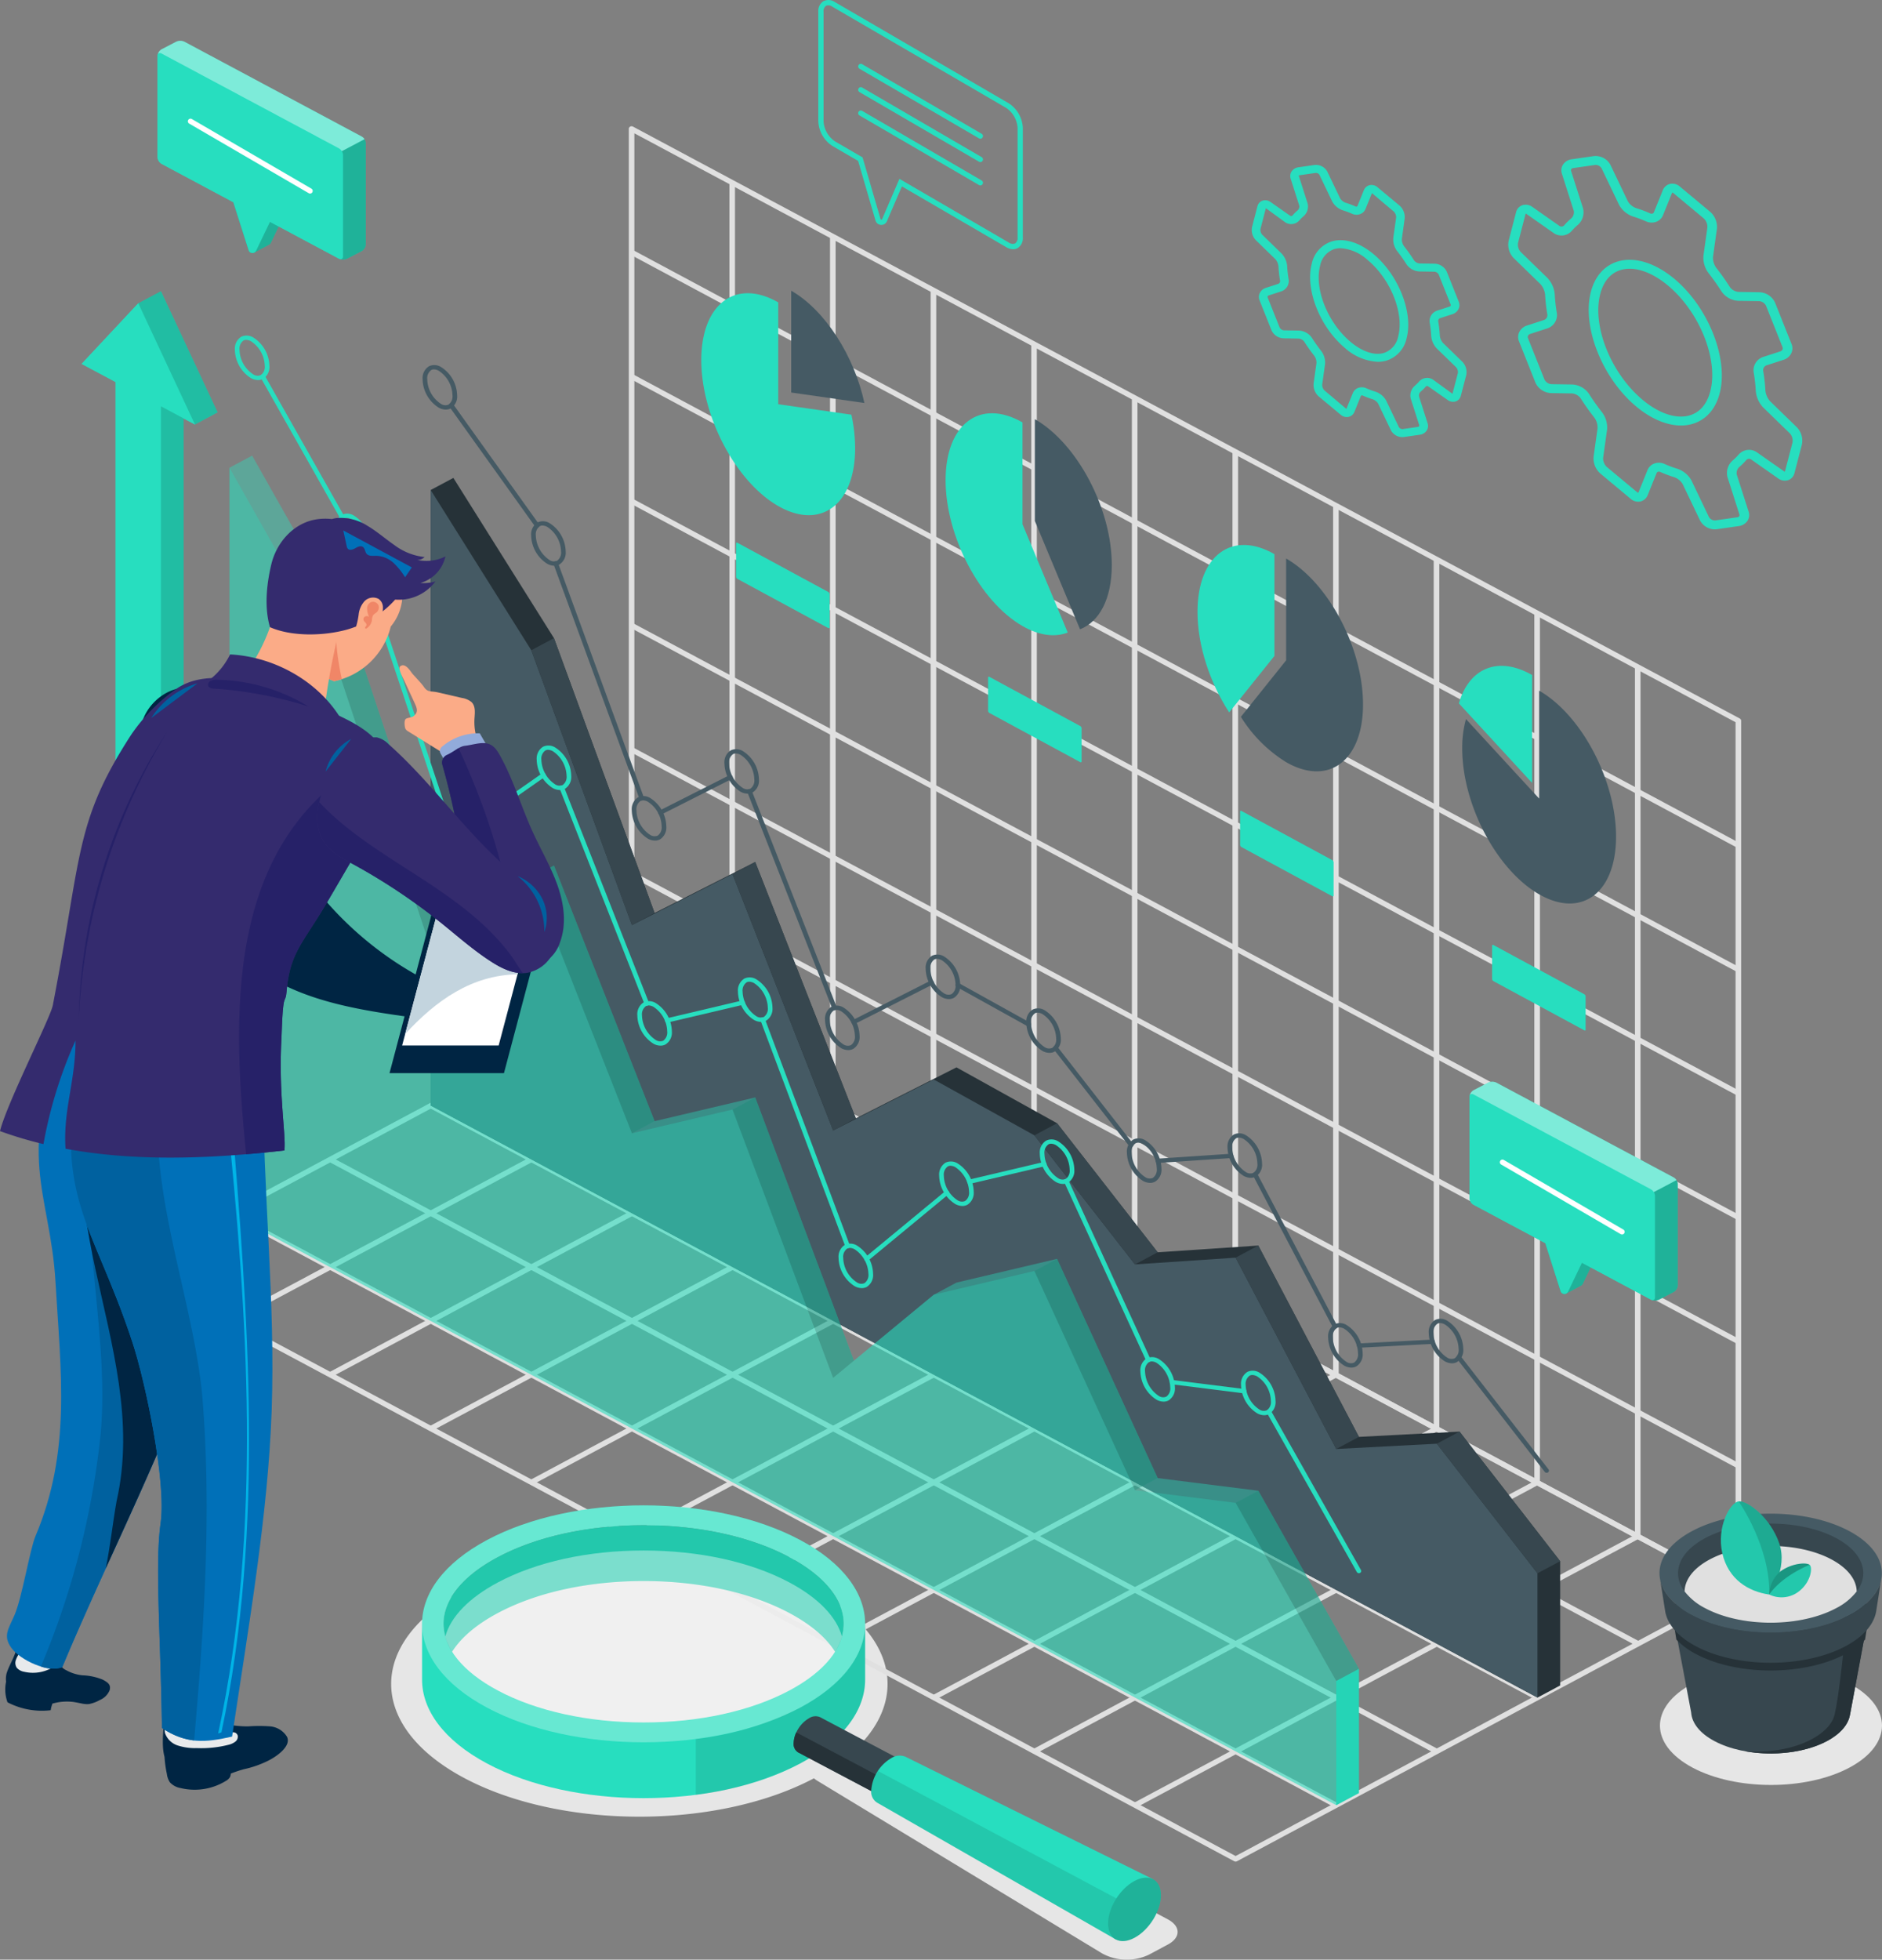 <svg id="Grupo_973062" data-name="Grupo 973062" xmlns="http://www.w3.org/2000/svg" xmlns:xlink="http://www.w3.org/1999/xlink" width="439.471" height="457.5" viewBox="0 0 439.471 457.5">
  <rect x="0" y="0" width="439.471" height="457.5" fill="#808080" stroke="none"/>
  <defs>
    <clipPath id="clip-path">
      <rect id="Rectángulo_339356" data-name="Rectángulo 339356" width="439.471" height="457.5" fill="none"/>
    </clipPath>
    <clipPath id="clip-path-5">
      <rect id="Rectángulo_339318" data-name="Rectángulo 339318" width="263.737" height="315.072" fill="none"/>
    </clipPath>
    <clipPath id="clip-path-6">
      <rect id="Rectángulo_339319" data-name="Rectángulo 339319" width="258.446" height="312.242" fill="none"/>
    </clipPath>
    <clipPath id="clip-path-7">
      <rect id="Rectángulo_339320" data-name="Rectángulo 339320" width="5.292" height="31.84" fill="none"/>
    </clipPath>
    <clipPath id="clip-path-8">
      <rect id="Rectángulo_339321" data-name="Rectángulo 339321" width="28.788" height="54.014" fill="none"/>
    </clipPath>
    <clipPath id="clip-path-10">
      <rect id="Rectángulo_339323" data-name="Rectángulo 339323" width="28.788" height="44.402" fill="none"/>
    </clipPath>
    <clipPath id="clip-path-12">
      <rect id="Rectángulo_339325" data-name="Rectángulo 339325" width="28.348" height="65.456" fill="none"/>
    </clipPath>
    <clipPath id="clip-path-14">
      <rect id="Rectángulo_339327" data-name="Rectángulo 339327" width="28.788" height="62.506" fill="none"/>
    </clipPath>
    <clipPath id="clip-path-16">
      <rect id="Rectángulo_339329" data-name="Rectángulo 339329" width="28.551" height="73.412" fill="none"/>
    </clipPath>
    <clipPath id="clip-path-19">
      <rect id="Rectángulo_339332" data-name="Rectángulo 339332" width="18.522" height="31.124" fill="none"/>
    </clipPath>
    <clipPath id="clip-path-20">
      <rect id="Rectángulo_339333" data-name="Rectángulo 339333" width="5.292" height="180.429" fill="none"/>
    </clipPath>
    <clipPath id="clip-path-22">
      <rect id="Rectángulo_339335" data-name="Rectángulo 339335" width="14.185" height="21.753" fill="none"/>
    </clipPath>
    <clipPath id="clip-path-23">
      <rect id="Rectángulo_339336" data-name="Rectángulo 339336" width="10.024" height="21.747" fill="none"/>
    </clipPath>
    <clipPath id="clip-path-24">
      <rect id="Rectángulo_339337" data-name="Rectángulo 339337" width="9.76" height="7.882" fill="none"/>
    </clipPath>
    <clipPath id="clip-path-25">
      <rect id="Rectángulo_339338" data-name="Rectángulo 339338" width="9.438" height="7.224" fill="none"/>
    </clipPath>
    <clipPath id="clip-path-27">
      <rect id="Rectángulo_339340" data-name="Rectángulo 339340" width="103.458" height="55.315" fill="none"/>
    </clipPath>
    <clipPath id="clip-path-28">
      <rect id="Rectángulo_339341" data-name="Rectángulo 339341" width="93.461" height="29.548" fill="none"/>
    </clipPath>
    <clipPath id="clip-path-29">
      <rect id="Rectángulo_339342" data-name="Rectángulo 339342" width="92.621" height="40.147" fill="none"/>
    </clipPath>
    <clipPath id="clip-path-30">
      <rect id="Rectángulo_339343" data-name="Rectángulo 339343" width="39.542" height="44.188" fill="none"/>
    </clipPath>
    <clipPath id="clip-path-31">
      <rect id="Rectángulo_339344" data-name="Rectángulo 339344" width="61.594" height="39.365" fill="none"/>
    </clipPath>
    <clipPath id="clip-path-32">
      <rect id="Rectángulo_339345" data-name="Rectángulo 339345" width="12.345" height="14.818" fill="none"/>
    </clipPath>
    <clipPath id="clip-path-35">
      <rect id="Rectángulo_339348" data-name="Rectángulo 339348" width="13.469" height="16.007" fill="none"/>
    </clipPath>
    <clipPath id="clip-path-36">
      <rect id="Rectángulo_339349" data-name="Rectángulo 339349" width="6.266" height="28.101" fill="none"/>
    </clipPath>
    <clipPath id="clip-path-37">
      <rect id="Rectángulo_339350" data-name="Rectángulo 339350" width="48.303" height="25.771" fill="none"/>
    </clipPath>
    <clipPath id="clip-path-38">
      <rect id="Rectángulo_339351" data-name="Rectángulo 339351" width="13.47" height="16.007" fill="none"/>
    </clipPath>
    <clipPath id="clip-path-39">
      <rect id="Rectángulo_339352" data-name="Rectángulo 339352" width="6.267" height="28.102" fill="none"/>
    </clipPath>
    <clipPath id="clip-path-40">
      <rect id="Rectángulo_339353" data-name="Rectángulo 339353" width="48.302" height="25.771" fill="none"/>
    </clipPath>
  </defs>
  <g id="Grupo_973061" data-name="Grupo 973061" clip-path="url(#clip-path)">
    <g id="Grupo_972951" data-name="Grupo 972951">
      <g id="Grupo_972950" data-name="Grupo 972950" clip-path="url(#clip-path)">
        <path id="Trazado_697296" data-name="Trazado 697296" d="M322.062,344.846c-10.125,5.414-10.125,14.191,0,19.6s26.542,5.414,36.666,0,10.125-14.19,0-19.6-26.542-5.413-36.666,0" transform="translate(73.149 48.21)" fill="#e6e6e6"/>
        <path id="Trazado_697297" data-name="Trazado 697297" d="M91.08,326.339c22.636-12.1,59.334-12.1,81.97,0,19.187,10.258,22.1,25.918,8.76,37.824a10.083,10.083,0,0,1,2.157.812l71.507,38.233c3.036,1.623,3.036,4.254,0,5.877L251,411.477a12.087,12.087,0,0,1-10.808-.28l-66.6-40.363a6.566,6.566,0,0,1-.765-.558c-22.652,11.987-59.184,11.951-81.748-.112-22.634-12.1-22.636-31.724,0-43.826" transform="translate(17.237 44.882)" fill="#e6e6e6"/>
      </g>
    </g>
    <path id="Trazado_697462" data-name="Trazado 697462" d="M0,0,1.231.042l9.562,292.9L9.562,292.9Z" transform="matrix(0.501, -0.866, 0.866, 0.501, 147.2, 59.442)" fill="#e0e0e0"/>
    <path id="Trazado_697463" data-name="Trazado 697463" d="M0,0,1.231.042l9.562,292.9L9.562,292.9Z" transform="matrix(0.501, -0.866, 0.866, 0.501, 147.2, 88.452)" fill="#e0e0e0"/>
    <path id="Trazado_697464" data-name="Trazado 697464" d="M0,0,1.231.042l9.557,292.908-1.231-.042Z" transform="translate(147.165 117.519) rotate(-59.993)" fill="#e0e0e0"/>
    <path id="Trazado_697465" data-name="Trazado 697465" d="M0,0,1.231.042l9.557,292.908-1.231-.042Z" transform="translate(147.165 146.53) rotate(-59.993)" fill="#e0e0e0"/>
    <path id="Trazado_697466" data-name="Trazado 697466" d="M0,0,1.231.042l9.556,292.908-1.231-.042Z" transform="matrix(0.5, -0.866, 0.866, 0.5, 147.165, 175.54)" fill="#e0e0e0"/>
    <path id="Trazado_697467" data-name="Trazado 697467" d="M0,0,1.231.042l9.556,292.908-1.231-.042Z" transform="matrix(0.5, -0.866, 0.866, 0.5, 147.165, 204.551)" fill="#e0e0e0"/>
    <rect id="Rectángulo_339293" data-name="Rectángulo 339293" width="1.303" height="203.072" transform="translate(381.78 155.698)" fill="#e0e0e0"/>
    <rect id="Rectángulo_339294" data-name="Rectángulo 339294" width="1.303" height="203.072" transform="translate(358.287 143.137)" fill="#e0e0e0"/>
    <rect id="Rectángulo_339295" data-name="Rectángulo 339295" width="1.303" height="203.072" transform="translate(334.791 130.575)" fill="#e0e0e0"/>
    <rect id="Rectángulo_339296" data-name="Rectángulo 339296" width="1.303" height="203.072" transform="translate(311.296 118.013)" fill="#e0e0e0"/>
    <rect id="Rectángulo_339297" data-name="Rectángulo 339297" width="1.303" height="203.072" transform="translate(287.801 105.452)" fill="#e0e0e0"/>
    <rect id="Rectángulo_339298" data-name="Rectángulo 339298" width="1.303" height="203.072" transform="translate(264.306 92.89)" fill="#e0e0e0"/>
    <rect id="Rectángulo_339299" data-name="Rectángulo 339299" width="1.303" height="203.073" transform="translate(240.81 80.327)" fill="#e0e0e0"/>
    <rect id="Rectángulo_339300" data-name="Rectángulo 339300" width="1.303" height="203.073" transform="translate(217.317 67.765)" fill="#e0e0e0"/>
    <rect id="Rectángulo_339301" data-name="Rectángulo 339301" width="1.303" height="203.073" transform="translate(193.821 55.204)" fill="#e0e0e0"/>
    <rect id="Rectángulo_339302" data-name="Rectángulo 339302" width="1.303" height="203.073" transform="translate(170.327 42.642)" fill="#e0e0e0"/>
    <g id="Grupo_972953" data-name="Grupo 972953">
      <g id="Grupo_972952" data-name="Grupo 972952" clip-path="url(#clip-path)">
        <path id="Trazado_697298" data-name="Trazado 697298" d="M377.893,368.1,119.447,229.921a.6.6,0,0,1-.325-.522V26.428a.6.6,0,0,1,.325-.523.694.694,0,0,1,.652,0l258.445,138.18a.6.6,0,0,1,.325.522V367.579a.6.6,0,0,1-.325.523.7.7,0,0,1-.652,0M120.425,27.472V229.051L377.567,366.535V164.955Z" transform="translate(27.709 3.653)" fill="#e0e0e0"/>
        <path id="Trazado_697468" data-name="Trazado 697468" d="M0,0,1.231.042l9.556,292.908-1.231-.042Z" transform="matrix(0.5, -0.866, 0.866, 0.5, 123.751, 246.08)" fill="#e0e0e0"/>
        <path id="Trazado_697469" data-name="Trazado 697469" d="M0,0,1.232.042l9.556,292.907-1.232-.042Z" transform="translate(100.256 258.642) rotate(-59.993)" fill="#e0e0e0"/>
        <path id="Trazado_697470" data-name="Trazado 697470" d="M0,0,1.232.042,10.788,292.95l-1.232-.042Z" transform="translate(76.761 271.203) rotate(-59.993)" fill="#e0e0e0"/>
        <path id="Trazado_697471" data-name="Trazado 697471" d="M0,0,1.232.042l9.556,292.908-1.232-.042Z" transform="translate(53.266 283.765) rotate(-59.993)" fill="#e0e0e0"/>
        <path id="Trazado_697472" data-name="Trazado 697472" d="M0,0,133.139,4.343l.042,1.232L.042,1.232Z" transform="translate(264.632 420.956) rotate(-30)" fill="#e0e0e0"/>
        <path id="Trazado_697473" data-name="Trazado 697473" d="M0,0,133.14,4.343l.042,1.232L.042,1.232Z" transform="translate(241.137 408.395) rotate(-30)" fill="#e0e0e0"/>
        <path id="Trazado_697474" data-name="Trazado 697474" d="M0,0,133.14,4.343l.042,1.232L.042,1.232Z" transform="matrix(0.866, -0.5, 0.5, 0.866, 217.642, 395.833)" fill="#e0e0e0"/>
        <path id="Trazado_697475" data-name="Trazado 697475" d="M0,0,133.14,4.343l.042,1.232L.042,1.232Z" transform="matrix(0.866, -0.5, 0.5, 0.866, 194.147, 383.271)" fill="#e0e0e0"/>
        <path id="Trazado_697476" data-name="Trazado 697476" d="M0,0,133.14,4.343l.042,1.232L.042,1.232Z" transform="translate(170.652 370.708) rotate(-30)" fill="#e0e0e0"/>
        <path id="Trazado_697477" data-name="Trazado 697477" d="M0,0,133.14,4.343l.042,1.232L.042,1.232Z" transform="translate(147.156 358.147) rotate(-30)" fill="#e0e0e0"/>
        <path id="Trazado_697478" data-name="Trazado 697478" d="M0,0,133.139,4.343l.042,1.232L.042,1.232Z" transform="translate(123.662 345.585) rotate(-30)" fill="#e0e0e0"/>
        <path id="Trazado_697479" data-name="Trazado 697479" d="M0,0,133.14,4.343l.042,1.232L.042,1.232Z" transform="translate(100.167 333.023) rotate(-30)" fill="#e0e0e0"/>
        <path id="Trazado_697480" data-name="Trazado 697480" d="M0,0,133.139,4.343l.042,1.232L.042,1.232Z" transform="translate(76.672 320.462) rotate(-30)" fill="#e0e0e0"/>
        <path id="Trazado_697481" data-name="Trazado 697481" d="M0,0,133.14,4.343l.042,1.232L.042,1.232Z" transform="translate(53.177 307.9) rotate(-30)" fill="#e0e0e0"/>
        <path id="Trazado_697299" data-name="Trazado 697299" d="M282.653,405.712,24.206,267.533a.583.583,0,0,1,0-1.046L141.6,203.721a.7.7,0,0,1,.653,0L400.7,341.9a.583.583,0,0,1,0,1.046L283.3,405.712a.7.7,0,0,1-.652,0M141.927,204.94,25.835,267.009,282.979,404.493l116.09-62.068Z" transform="translate(5.555 28.808)" fill="#e0e0e0"/>
      </g>
    </g>
    <g id="Grupo_972994" data-name="Grupo 972994">
      <g id="Grupo_972993" data-name="Grupo 972993" clip-path="url(#clip-path)">
        <path id="Trazado_697300" data-name="Trazado 697300" d="M277.01,154.735c0,13.131,8.043,28.378,17.968,34.068s17.955-.353,17.955-13.472-8.042-28.379-17.955-34.069v25.193l-17.091-18.563a24.956,24.956,0,0,0-.876,6.842" transform="translate(64.436 19.984)" fill="#455a64"/>
        <path id="Trazado_697301" data-name="Trazado 697301" d="M276.38,144.951c2.338-8.192,9.105-11.206,17.088-6.632v25.189Z" transform="translate(64.289 19.265)" fill="#27debf"/>
        <path id="Trazado_697302" data-name="Trazado 697302" d="M245.645,138,235.08,151.19a32.655,32.655,0,0,0,10.565,10.58c9.914,5.69,17.955-.341,17.955-13.472s-8.042-28.379-17.955-34.068Z" transform="translate(54.682 16.16)" fill="#455a64"/>
        <path id="Trazado_697303" data-name="Trazado 697303" d="M234.261,150.55c-4.487-6.891-7.4-15.568-7.4-23.473,0-13.129,8.042-19.162,17.962-13.478v23.769Z" transform="translate(52.77 15.768)" fill="#27debf"/>
        <path id="Trazado_697304" data-name="Trazado 697304" d="M149.888,59.456v23.77l17.091,2.445c-2.333-10.874-9.109-21.642-17.091-26.215" transform="translate(34.866 8.411)" fill="#455a64"/>
        <path id="Trazado_697305" data-name="Trazado 697305" d="M167.906,88.325a37.455,37.455,0,0,1,.875,7.849c0,13.128-8.043,19.162-17.963,13.477s-17.962-20.936-17.962-34.064S140.9,56.426,150.819,62.11V85.882Z" transform="translate(30.904 8.484)" fill="#27debf"/>
        <path id="Trazado_697306" data-name="Trazado 697306" d="M196.051,85.73V109.5L206.6,134.787c4.489-1.752,7.414-7.089,7.414-15,0-13.12-8.042-28.379-17.968-34.057" transform="translate(45.604 12.128)" fill="#455a64"/>
        <path id="Trazado_697307" data-name="Trazado 697307" d="M207.658,135.713c-2.963,1.155-6.612.748-10.557-1.512-9.92-5.685-17.962-20.936-17.962-34.064s8.042-19.162,17.962-13.477v23.772Z" transform="translate(41.67 11.957)" fill="#27debf"/>
        <path id="Trazado_697308" data-name="Trazado 697308" d="M304.508,213.033v-7.764a.63.63,0,0,0-.311-.5l-21.212-11.483c-.171-.092-.311-.018-.311.166v7.764a.629.629,0,0,0,.311.5L304.2,213.2c.171.091.311.017.311-.167" transform="translate(65.753 27.338)" fill="#27debf"/>
        <path id="Trazado_697309" data-name="Trazado 697309" d="M256.767,185.61v-7.764a.63.63,0,0,0-.311-.5l-21.212-11.483c-.171-.092-.311-.018-.311.166v7.764a.629.629,0,0,0,.311.5l21.212,11.484c.171.091.311.017.311-.167" transform="translate(54.648 23.459)" fill="#27debf"/>
        <path id="Trazado_697310" data-name="Trazado 697310" d="M209.026,158.187v-7.764a.63.63,0,0,0-.311-.5L187.5,138.441c-.171-.092-.311-.018-.311.165v7.764a.629.629,0,0,0,.311.5l21.212,11.484c.171.091.311.017.311-.167" transform="translate(43.543 19.579)" fill="#27debf"/>
        <path id="Trazado_697311" data-name="Trazado 697311" d="M161.285,130.764V123a.63.63,0,0,0-.311-.5l-21.212-11.483c-.171-.092-.311-.018-.311.166v7.764a.629.629,0,0,0,.311.5l21.212,11.484c.171.091.311.017.311-.167" transform="translate(32.438 15.7)" fill="#27debf"/>
        <path id="Trazado_697312" data-name="Trazado 697312" d="M86.886,97.742l23.495,37.41,23.495,64.165,23.495-11.91,23.5,59.861,23.495-11.91L227.856,248.4l23.495,30.131,23.495-1.575,23.5,44.669,23.495-1.232,23.495,30.256v29.01l-5.293,2.83L81.593,244.272v-143.7Z" transform="translate(18.98 13.827)" fill="#263238"/>
        <path id="Trazado_697313" data-name="Trazado 697313" d="M340.039,353.124l-23.495-30.256L293.049,324.1l-23.5-44.669-23.495,1.575-23.495-30.131-23.495-13.038-23.495,11.91-23.5-59.861L128.583,201.8l-23.495-64.166-23.495-37.41v143.7L340.039,382.135Z" transform="translate(18.98 14.178)" fill="#455a64"/>
        <path id="Trazado_697314" data-name="Trazado 697314" d="M300.993,323.052l-5.292,2.83-23.5-30.256,5.293-2.83Z" transform="translate(63.318 41.421)" fill="#37474f"/>
        <path id="Trazado_697315" data-name="Trazado 697315" d="M239.376,254.742l-5.293,2.83,23.5,44.669,5.292-2.83Z" transform="translate(54.45 36.038)" fill="#37474f"/>
        <path id="Trazado_697316" data-name="Trazado 697316" d="M224.748,259.856l-5.293,2.83-23.495-30.13,5.293-2.83Z" transform="translate(45.583 32.499)" fill="#37474f"/>
        <path id="Trazado_697317" data-name="Trazado 697317" d="M144.07,176.295l-5.293,2.83,23.5,59.861,5.292-2.83Z" transform="translate(32.281 24.94)" fill="#37474f"/>
        <path id="Trazado_697318" data-name="Trazado 697318" d="M105.947,130.516l-5.293,2.83,23.5,64.166,5.292-2.83Z" transform="translate(23.413 18.464)" fill="#37474f"/>
        <path id="Trazado_697319" data-name="Trazado 697319" d="M105.65,111.52a.571.571,0,0,0,.3-.083.482.482,0,0,0,.152-.7L86.027,82.684a.571.571,0,0,0-.753-.142.482.482,0,0,0-.152.7L105.2,111.295a.552.552,0,0,0,.452.225" transform="translate(19.779 11.665)" fill="#455a64"/>
        <path id="Trazado_697320" data-name="Trazado 697320" d="M125.469,170.657a.583.583,0,0,0,.175-.027.5.5,0,0,0,.34-.638L105.9,115.133a.553.553,0,0,0-.689-.314.5.5,0,0,0-.341.638l20.087,54.857a.544.544,0,0,0,.515.342" transform="translate(24.387 16.239)" fill="#455a64"/>
        <path id="Trazado_697321" data-name="Trazado 697321" d="M125.214,167.781a.588.588,0,0,0,.261-.062l16.331-8.262a.486.486,0,0,0,.216-.684.568.568,0,0,0-.738-.2l-16.331,8.262a.486.486,0,0,0-.216.684.552.552,0,0,0,.477.263" transform="translate(29 22.424)" fill="#455a64"/>
        <path id="Trazado_697322" data-name="Trazado 697322" d="M161.95,212.99a.576.576,0,0,0,.185-.031.494.494,0,0,0,.327-.645L142.6,161.722a.554.554,0,0,0-.7-.3.494.494,0,0,0-.325.645l19.857,50.591a.54.54,0,0,0,.51.332" transform="translate(32.926 22.832)" fill="#455a64"/>
        <path id="Trazado_697323" data-name="Trazado 697323" d="M161.833,210.745a.573.573,0,0,0,.26-.063l18.183-9.217a.483.483,0,0,0,.216-.684.567.567,0,0,0-.737-.2L161.572,209.8a.483.483,0,0,0-.217.683.554.554,0,0,0,.478.263" transform="translate(37.517 28.367)" fill="#455a64"/>
        <path id="Trazado_697324" data-name="Trazado 697324" d="M198.106,211.219a.552.552,0,0,0,.466-.244.482.482,0,0,0-.186-.691l-16.539-9.179a.568.568,0,0,0-.746.173.481.481,0,0,0,.186.689l16.539,9.18a.588.588,0,0,0,.28.071" transform="translate(42.108 28.44)" fill="#455a64"/>
        <path id="Trazado_697325" data-name="Trazado 697325" d="M217.709,237.533a.565.565,0,0,0,.318-.1.478.478,0,0,0,.122-.7l-17.64-22.624a.572.572,0,0,0-.758-.113.479.479,0,0,0-.123.7l17.641,22.622a.551.551,0,0,0,.44.21" transform="translate(46.412 30.26)" fill="#455a64"/>
        <path id="Trazado_697326" data-name="Trazado 697326" d="M219.469,238.12l.039,0,17.106-1.147a.5.5,0,1,0-.079-1l-17.106,1.147a.519.519,0,0,0-.5.539.529.529,0,0,0,.542.467" transform="translate(50.924 33.381)" fill="#455a64"/>
        <path id="Trazado_697327" data-name="Trazado 697327" d="M256.541,276.28a.578.578,0,0,0,.238-.051.487.487,0,0,0,.25-.674l-18.678-35.511a.565.565,0,0,0-.727-.232.489.489,0,0,0-.25.673L256.053,276a.55.55,0,0,0,.488.283" transform="translate(55.203 33.918)" fill="#455a64"/>
        <path id="Trazado_697328" data-name="Trazado 697328" d="M257.594,275.883h.031l17.133-.9a.505.505,0,1,0-.063-1.006l-17.132.9a.52.52,0,0,0-.513.532.529.529,0,0,0,.544.475" transform="translate(59.792 38.759)" fill="#455a64"/>
        <path id="Trazado_697329" data-name="Trazado 697329" d="M296.98,304.622a.573.573,0,0,0,.318-.095.481.481,0,0,0,.123-.7L276.9,277.395a.576.576,0,0,0-.759-.114.482.482,0,0,0-.125.7l20.524,26.428a.557.557,0,0,0,.441.21" transform="translate(64.18 39.213)" fill="#455a64"/>
        <path id="Trazado_697330" data-name="Trazado 697330" d="M274.431,279.66a8.025,8.025,0,0,1-3.759-6.606,3.264,3.264,0,0,1,1.478-3.047,2.947,2.947,0,0,1,2.826.17,8.029,8.029,0,0,1,3.757,6.606,3.264,3.264,0,0,1-1.477,3.048,2.445,2.445,0,0,1-1.166.285,3.541,3.541,0,0,1-1.659-.457m-1.737-8.78a2.336,2.336,0,0,0-.934,2.174,7.05,7.05,0,0,0,3.216,5.735,1.879,1.879,0,0,0,1.737.17,2.341,2.341,0,0,0,.933-2.176,7.056,7.056,0,0,0-3.215-5.735,2.455,2.455,0,0,0-1.111-.321,1.3,1.3,0,0,0-.626.152" transform="translate(62.961 38.157)" fill="#455a64"/>
        <path id="Trazado_697331" data-name="Trazado 697331" d="M236.308,241.728a8.028,8.028,0,0,1-3.759-6.606,3.266,3.266,0,0,1,1.479-3.048,2.945,2.945,0,0,1,2.825.171,8.03,8.03,0,0,1,3.758,6.606,3.266,3.266,0,0,1-1.478,3.048,2.445,2.445,0,0,1-1.166.285,3.537,3.537,0,0,1-1.659-.457m-1.738-8.781a2.343,2.343,0,0,0-.933,2.176,7.054,7.054,0,0,0,3.216,5.735,1.88,1.88,0,0,0,1.738.17,2.343,2.343,0,0,0,.933-2.176,7.054,7.054,0,0,0-3.216-5.735,2.455,2.455,0,0,0-1.111-.321,1.308,1.308,0,0,0-.627.151" transform="translate(54.093 32.79)" fill="#455a64"/>
        <path id="Trazado_697332" data-name="Trazado 697332" d="M255.37,280.541a8.028,8.028,0,0,1-3.759-6.606,3.266,3.266,0,0,1,1.479-3.048,2.945,2.945,0,0,1,2.825.171,8.027,8.027,0,0,1,3.758,6.606,3.266,3.266,0,0,1-1.478,3.048,2.445,2.445,0,0,1-1.166.285,3.537,3.537,0,0,1-1.659-.457m-1.738-8.781a2.343,2.343,0,0,0-.933,2.176,7.054,7.054,0,0,0,3.216,5.735,1.883,1.883,0,0,0,1.738.17,2.343,2.343,0,0,0,.933-2.176,7.054,7.054,0,0,0-3.216-5.735,2.455,2.455,0,0,0-1.111-.321,1.308,1.308,0,0,0-.627.151" transform="translate(58.527 38.281)" fill="#455a64"/>
        <path id="Trazado_697333" data-name="Trazado 697333" d="M217.248,242.761a8.028,8.028,0,0,1-3.759-6.606,3.268,3.268,0,0,1,1.478-3.048,2.947,2.947,0,0,1,2.826.171,8.027,8.027,0,0,1,3.758,6.606,3.263,3.263,0,0,1-1.477,3.047,2.451,2.451,0,0,1-1.167.287,3.537,3.537,0,0,1-1.659-.457m-1.738-8.781a2.34,2.34,0,0,0-.933,2.176,7.054,7.054,0,0,0,3.216,5.735,1.879,1.879,0,0,0,1.738.169,2.34,2.34,0,0,0,.932-2.174,7.049,7.049,0,0,0-3.215-5.735,2.45,2.45,0,0,0-1.111-.321,1.308,1.308,0,0,0-.627.151" transform="translate(49.66 32.937)" fill="#455a64"/>
        <path id="Trazado_697334" data-name="Trazado 697334" d="M198.186,216.171a8.028,8.028,0,0,1-3.759-6.606,3.268,3.268,0,0,1,1.479-3.048,2.948,2.948,0,0,1,2.825.171,8.027,8.027,0,0,1,3.758,6.606,3.266,3.266,0,0,1-1.478,3.048,2.432,2.432,0,0,1-1.166.285,3.523,3.523,0,0,1-1.659-.457m-1.738-8.781a2.344,2.344,0,0,0-.933,2.176,7.054,7.054,0,0,0,3.216,5.735,1.883,1.883,0,0,0,1.738.171,2.342,2.342,0,0,0,.933-2.177,7.055,7.055,0,0,0-3.216-5.735,2.445,2.445,0,0,0-1.111-.32,1.319,1.319,0,0,0-.627.15" transform="translate(45.226 29.175)" fill="#455a64"/>
        <path id="Trazado_697335" data-name="Trazado 697335" d="M179.125,205.167a8.028,8.028,0,0,1-3.759-6.606,3.268,3.268,0,0,1,1.478-3.048,2.953,2.953,0,0,1,2.826.17,8.03,8.03,0,0,1,3.758,6.607,3.264,3.264,0,0,1-1.477,3.047,2.453,2.453,0,0,1-1.167.285,3.535,3.535,0,0,1-1.659-.455m-1.738-8.781a2.343,2.343,0,0,0-.933,2.176,7.056,7.056,0,0,0,3.216,5.735,1.881,1.881,0,0,0,1.738.17,2.343,2.343,0,0,0,.933-2.176,7.054,7.054,0,0,0-3.216-5.735,2.441,2.441,0,0,0-1.111-.321,1.308,1.308,0,0,0-.627.151" transform="translate(40.792 27.618)" fill="#455a64"/>
        <path id="Trazado_697336" data-name="Trazado 697336" d="M160.064,215.6A8.028,8.028,0,0,1,156.3,209a3.268,3.268,0,0,1,1.478-3.048,2.953,2.953,0,0,1,2.826.17,8.027,8.027,0,0,1,3.758,6.606,3.263,3.263,0,0,1-1.478,3.048,2.445,2.445,0,0,1-1.166.285,3.552,3.552,0,0,1-1.659-.455m-1.738-8.781a2.343,2.343,0,0,0-.933,2.176,7.052,7.052,0,0,0,3.216,5.734,1.884,1.884,0,0,0,1.738.171,2.343,2.343,0,0,0,.933-2.177,7.162,7.162,0,0,0-3.216-5.734,2.441,2.441,0,0,0-1.111-.321,1.308,1.308,0,0,0-.627.151" transform="translate(36.358 29.094)" fill="#455a64"/>
        <path id="Trazado_697337" data-name="Trazado 697337" d="M141,163.159a8.028,8.028,0,0,1-3.759-6.606,3.268,3.268,0,0,1,1.478-3.048,2.95,2.95,0,0,1,2.826.17,8.03,8.03,0,0,1,3.758,6.606,3.263,3.263,0,0,1-1.478,3.048,2.445,2.445,0,0,1-1.166.285,3.552,3.552,0,0,1-1.659-.455m-1.738-8.781a2.343,2.343,0,0,0-.933,2.176,7.052,7.052,0,0,0,3.216,5.734,1.884,1.884,0,0,0,1.738.171,2.343,2.343,0,0,0,.933-2.177A7.052,7.052,0,0,0,141,154.548a2.441,2.441,0,0,0-1.111-.321,1.308,1.308,0,0,0-.627.151" transform="translate(31.924 21.676)" fill="#455a64"/>
        <path id="Trazado_697338" data-name="Trazado 697338" d="M123.447,172.755a8.028,8.028,0,0,1-3.759-6.606,3.266,3.266,0,0,1,1.479-3.048,2.945,2.945,0,0,1,2.825.171,8.03,8.03,0,0,1,3.758,6.606,3.267,3.267,0,0,1-1.477,3.048,2.466,2.466,0,0,1-1.167.284,3.535,3.535,0,0,1-1.659-.455m-1.738-8.781a2.34,2.34,0,0,0-.933,2.176,7.055,7.055,0,0,0,3.216,5.735,1.88,1.88,0,0,0,1.738.17,2.342,2.342,0,0,0,.932-2.176,7.053,7.053,0,0,0-3.215-5.735,2.445,2.445,0,0,0-1.111-.321,1.321,1.321,0,0,0-.627.151" transform="translate(27.841 23.033)" fill="#455a64"/>
        <path id="Trazado_697339" data-name="Trazado 697339" d="M104.386,116.541a8.028,8.028,0,0,1-3.759-6.606,3.266,3.266,0,0,1,1.479-3.048,2.948,2.948,0,0,1,2.825.171,8.024,8.024,0,0,1,3.758,6.606,3.267,3.267,0,0,1-1.477,3.048,2.466,2.466,0,0,1-1.167.284,3.535,3.535,0,0,1-1.659-.455m-1.738-8.781a2.343,2.343,0,0,0-.933,2.176,7.161,7.161,0,0,0,3.216,5.735,1.88,1.88,0,0,0,1.738.17,2.343,2.343,0,0,0,.933-2.176,7.054,7.054,0,0,0-3.216-5.735,2.446,2.446,0,0,0-1.111-.321,1.321,1.321,0,0,0-.627.151" transform="translate(23.407 15.081)" fill="#455a64"/>
        <path id="Trazado_697340" data-name="Trazado 697340" d="M83.819,84.606A8.028,8.028,0,0,1,80.06,78a3.268,3.268,0,0,1,1.478-3.048,2.95,2.95,0,0,1,2.826.17,8.033,8.033,0,0,1,3.758,6.607,3.264,3.264,0,0,1-1.477,3.047,2.453,2.453,0,0,1-1.167.285,3.535,3.535,0,0,1-1.659-.455m-1.738-8.781A2.34,2.34,0,0,0,81.148,78a7.055,7.055,0,0,0,3.216,5.735,1.877,1.877,0,0,0,1.738.17,2.342,2.342,0,0,0,.932-2.176,7.051,7.051,0,0,0-3.215-5.735,2.441,2.441,0,0,0-1.111-.321,1.308,1.308,0,0,0-.627.151" transform="translate(18.623 10.563)" fill="#455a64"/>
        <path id="Trazado_697341" data-name="Trazado 697341" d="M68.432,110.42a.574.574,0,0,0,.251-.058.486.486,0,0,0,.23-.679L50.349,76.836a.57.57,0,0,0-.733-.213.487.487,0,0,0-.229.68L67.95,110.149a.554.554,0,0,0,.482.271" transform="translate(11.473 10.832)" fill="#27debf"/>
        <path id="Trazado_697342" data-name="Trazado 697342" d="M88.572,175.492a.555.555,0,0,0,.16-.023.5.5,0,0,0,.36-.629L68.714,113.619a.555.555,0,0,0-.68-.332.5.5,0,0,0-.36.629l20.379,61.22a.542.542,0,0,0,.52.356" transform="translate(15.736 16.023)" fill="#27debf"/>
        <path id="Trazado_697343" data-name="Trazado 697343" d="M87.991,172.1a.573.573,0,0,0,.328-.1l18.563-13a.48.48,0,0,0,.106-.705.574.574,0,0,0-.761-.1l-18.564,13a.48.48,0,0,0-.106.705.557.557,0,0,0,.434.2" transform="translate(20.341 22.366)" fill="#27debf"/>
        <path id="Trazado_697344" data-name="Trazado 697344" d="M126.375,212.058a.584.584,0,0,0,.186-.031.493.493,0,0,0,.324-.645l-19.844-50.4a.558.558,0,0,0-.7-.3.493.493,0,0,0-.324.645l19.844,50.4a.541.541,0,0,0,.51.331" transform="translate(24.654 22.727)" fill="#27debf"/>
        <path id="Trazado_697345" data-name="Trazado 697345" d="M126.509,209.78a.59.59,0,0,0,.133-.016l17.587-4.148a.5.5,0,0,0,.393-.613.546.546,0,0,0-.661-.363l-17.586,4.148a.5.5,0,0,0-.394.612.54.54,0,0,0,.528.38" transform="translate(29.301 28.948)" fill="#27debf"/>
        <path id="Trazado_697346" data-name="Trazado 697346" d="M164.427,261.973a.608.608,0,0,0,.179-.027.5.5,0,0,0,.335-.642L145.1,208.422a.554.554,0,0,0-.691-.31.5.5,0,0,0-.337.64l19.839,52.882a.542.542,0,0,0,.514.339" transform="translate(33.506 29.437)" fill="#27debf"/>
        <path id="Trazado_697347" data-name="Trazado 697347" d="M164.285,259.977a.572.572,0,0,0,.362-.128l18.741-15.475a.478.478,0,0,0,.043-.711.575.575,0,0,0-.768-.04L163.922,259.1a.478.478,0,0,0-.043.711.565.565,0,0,0,.406.168" transform="translate(38.088 34.447)" fill="#27debf"/>
        <path id="Trazado_697348" data-name="Trazado 697348" d="M183.769,242.771a.59.59,0,0,0,.133-.016l17.45-4.115a.5.5,0,0,0,.393-.612.552.552,0,0,0-.661-.365l-17.449,4.116a.5.5,0,0,0-.394.612.54.54,0,0,0,.528.38" transform="translate(42.62 33.619)" fill="#27debf"/>
        <path id="Trazado_697349" data-name="Trazado 697349" d="M221.275,283.909a.608.608,0,0,0,.213-.04.493.493,0,0,0,.287-.661L202.6,241.421a.563.563,0,0,0-.714-.266.493.493,0,0,0-.288.661L220.775,283.6a.547.547,0,0,0,.5.306" transform="translate(46.883 34.11)" fill="#27debf"/>
        <path id="Trazado_697350" data-name="Trazado 697350" d="M238.973,285.359a.532.532,0,0,0,.537-.436.512.512,0,0,0-.465-.567l-16.83-2.113a.546.546,0,0,0-.613.43.515.515,0,0,0,.466.568l16.829,2.113c.026,0,.049,0,.075,0" transform="translate(51.546 39.928)" fill="#27debf"/>
        <path id="Trazado_697351" data-name="Trazado 697351" d="M261.509,326.491a.574.574,0,0,0,.251-.058.485.485,0,0,0,.23-.679l-21.03-37.208a.569.569,0,0,0-.733-.213.486.486,0,0,0-.229.679l21.028,37.21a.552.552,0,0,0,.482.271" transform="translate(55.812 40.781)" fill="#27debf"/>
        <path id="Trazado_697352" data-name="Trazado 697352" d="M238.865,290.28a8.028,8.028,0,0,1-3.759-6.606,3.268,3.268,0,0,1,1.478-3.048,2.947,2.947,0,0,1,2.826.171,8.03,8.03,0,0,1,3.758,6.606,3.265,3.265,0,0,1-1.478,3.048,2.445,2.445,0,0,1-1.166.285,3.537,3.537,0,0,1-1.659-.457m-1.738-8.781a2.34,2.34,0,0,0-.933,2.176,7.054,7.054,0,0,0,3.216,5.735,1.88,1.88,0,0,0,1.738.17,2.341,2.341,0,0,0,.932-2.176,7.053,7.053,0,0,0-3.215-5.735,2.455,2.455,0,0,0-1.111-.321,1.308,1.308,0,0,0-.627.151" transform="translate(54.688 39.659)" fill="#27debf"/>
        <path id="Trazado_697353" data-name="Trazado 697353" d="M200.743,242.977a8.025,8.025,0,0,1-3.759-6.606,3.264,3.264,0,0,1,1.478-3.047,2.95,2.95,0,0,1,2.826.17,8.03,8.03,0,0,1,3.758,6.606,3.267,3.267,0,0,1-1.477,3.048,2.45,2.45,0,0,1-1.167.285,3.541,3.541,0,0,1-1.659-.457m-1.738-8.78a2.338,2.338,0,0,0-.933,2.174,7.051,7.051,0,0,0,3.216,5.735,1.881,1.881,0,0,0,1.738.17,2.342,2.342,0,0,0,.932-2.176,7.054,7.054,0,0,0-3.215-5.735,2.455,2.455,0,0,0-1.111-.321,1.309,1.309,0,0,0-.627.152" transform="translate(45.821 32.967)" fill="#27debf"/>
        <path id="Trazado_697354" data-name="Trazado 697354" d="M219.8,287.5a8.025,8.025,0,0,1-3.759-6.606,3.266,3.266,0,0,1,1.479-3.048,2.945,2.945,0,0,1,2.825.171,8.03,8.03,0,0,1,3.757,6.606,3.266,3.266,0,0,1-1.478,3.048,2.445,2.445,0,0,1-1.166.285,3.536,3.536,0,0,1-1.658-.457m-1.737-8.781a2.34,2.34,0,0,0-.934,2.176,7.157,7.157,0,0,0,3.216,5.735,1.875,1.875,0,0,0,1.737.17,2.341,2.341,0,0,0,.933-2.176,7.169,7.169,0,0,0-3.215-5.735,2.455,2.455,0,0,0-1.111-.321,1.3,1.3,0,0,0-.626.151" transform="translate(50.254 39.265)" fill="#27debf"/>
        <path id="Trazado_697355" data-name="Trazado 697355" d="M181.681,247.486a8.028,8.028,0,0,1-3.759-6.606,3.266,3.266,0,0,1,1.479-3.048,2.945,2.945,0,0,1,2.825.171,8.024,8.024,0,0,1,3.758,6.606,3.266,3.266,0,0,1-1.478,3.048,2.445,2.445,0,0,1-1.166.285,3.537,3.537,0,0,1-1.659-.457m-1.737-8.781a2.34,2.34,0,0,0-.934,2.176,7.054,7.054,0,0,0,3.216,5.735,1.88,1.88,0,0,0,1.738.17,2.343,2.343,0,0,0,.933-2.176,7.162,7.162,0,0,0-3.216-5.735,2.455,2.455,0,0,0-1.111-.321,1.3,1.3,0,0,0-.626.151" transform="translate(41.387 33.605)" fill="#27debf"/>
        <path id="Trazado_697356" data-name="Trazado 697356" d="M162.621,264.288a8.028,8.028,0,0,1-3.759-6.606,3.268,3.268,0,0,1,1.478-3.048,2.95,2.95,0,0,1,2.826.171,8.025,8.025,0,0,1,3.757,6.606,3.268,3.268,0,0,1-1.477,3.048,2.45,2.45,0,0,1-1.167.285,3.536,3.536,0,0,1-1.658-.457m-1.738-8.781a2.343,2.343,0,0,0-.933,2.176,7.054,7.054,0,0,0,3.216,5.735,1.879,1.879,0,0,0,1.737.169,2.338,2.338,0,0,0,.933-2.174,7.163,7.163,0,0,0-3.215-5.735,2.45,2.45,0,0,0-1.111-.321,1.308,1.308,0,0,0-.627.151" transform="translate(36.953 35.982)" fill="#27debf"/>
        <path id="Trazado_697357" data-name="Trazado 697357" d="M143.559,209.84a8.028,8.028,0,0,1-3.759-6.606,3.268,3.268,0,0,1,1.478-3.048,2.953,2.953,0,0,1,2.826.17,8.027,8.027,0,0,1,3.758,6.606,3.263,3.263,0,0,1-1.478,3.048,2.445,2.445,0,0,1-1.166.285,3.552,3.552,0,0,1-1.659-.455m-1.738-8.781a2.343,2.343,0,0,0-.933,2.176,7.157,7.157,0,0,0,3.216,5.734,1.878,1.878,0,0,0,1.738.171,2.343,2.343,0,0,0,.933-2.177,7.162,7.162,0,0,0-3.216-5.734,2.441,2.441,0,0,0-1.111-.321,1.308,1.308,0,0,0-.627.151" transform="translate(32.519 28.279)" fill="#27debf"/>
        <path id="Trazado_697358" data-name="Trazado 697358" d="M124.5,214.695a8.028,8.028,0,0,1-3.759-6.606,3.268,3.268,0,0,1,1.478-3.048,2.95,2.95,0,0,1,2.826.171,8.027,8.027,0,0,1,3.758,6.606,3.267,3.267,0,0,1-1.477,3.048,2.466,2.466,0,0,1-1.167.284,3.534,3.534,0,0,1-1.659-.455m-1.738-8.781a2.34,2.34,0,0,0-.933,2.176,7.055,7.055,0,0,0,3.216,5.735,1.873,1.873,0,0,0,1.738.17,2.342,2.342,0,0,0,.932-2.176,7.049,7.049,0,0,0-3.215-5.734,2.432,2.432,0,0,0-1.111-.322,1.321,1.321,0,0,0-.627.151" transform="translate(28.085 28.966)" fill="#27debf"/>
        <path id="Trazado_697359" data-name="Trazado 697359" d="M105.437,162.415a8.026,8.026,0,0,1-3.759-6.606,3.266,3.266,0,0,1,1.479-3.048,2.945,2.945,0,0,1,2.825.171,8.028,8.028,0,0,1,3.758,6.606,3.267,3.267,0,0,1-1.477,3.048,2.466,2.466,0,0,1-1.167.284,3.535,3.535,0,0,1-1.659-.455m-1.738-8.781a2.343,2.343,0,0,0-.933,2.176,7.161,7.161,0,0,0,3.216,5.735,1.88,1.88,0,0,0,1.738.17,2.343,2.343,0,0,0,.933-2.176,7.164,7.164,0,0,0-3.216-5.735,2.445,2.445,0,0,0-1.111-.321,1.321,1.321,0,0,0-.627.151" transform="translate(23.651 21.57)" fill="#27debf"/>
        <path id="Trazado_697360" data-name="Trazado 697360" d="M86.376,176.825a8.028,8.028,0,0,1-3.759-6.606,3.268,3.268,0,0,1,1.478-3.048,2.95,2.95,0,0,1,2.826.17,8.03,8.03,0,0,1,3.758,6.606A3.266,3.266,0,0,1,89.2,177a2.457,2.457,0,0,1-1.166.284,3.535,3.535,0,0,1-1.659-.455m-1.738-8.781a2.343,2.343,0,0,0-.933,2.176,7.055,7.055,0,0,0,3.216,5.735,1.88,1.88,0,0,0,1.738.17,2.343,2.343,0,0,0,.933-2.177,7.052,7.052,0,0,0-3.216-5.734,2.441,2.441,0,0,0-1.111-.321,1.308,1.308,0,0,0-.627.151" transform="translate(19.218 23.609)" fill="#27debf"/>
        <path id="Trazado_697361" data-name="Trazado 697361" d="M67.314,114.99a8.028,8.028,0,0,1-3.759-6.606,3.268,3.268,0,0,1,1.478-3.048,2.944,2.944,0,0,1,2.826.171,8.028,8.028,0,0,1,3.758,6.606,3.267,3.267,0,0,1-1.477,3.048,2.466,2.466,0,0,1-1.167.284,3.534,3.534,0,0,1-1.659-.455m-1.738-8.781a2.34,2.34,0,0,0-.933,2.176,7.055,7.055,0,0,0,3.216,5.735,1.88,1.88,0,0,0,1.738.17,2.342,2.342,0,0,0,.932-2.176,7.053,7.053,0,0,0-3.215-5.735,2.446,2.446,0,0,0-1.111-.321,1.321,1.321,0,0,0-.627.151" transform="translate(14.784 14.861)" fill="#27debf"/>
        <path id="Trazado_697362" data-name="Trazado 697362" d="M48.254,78.57a8.028,8.028,0,0,1-3.759-6.606,3.266,3.266,0,0,1,1.479-3.048,2.945,2.945,0,0,1,2.825.171,8.027,8.027,0,0,1,3.758,6.606,3.267,3.267,0,0,1-1.477,3.048,2.466,2.466,0,0,1-1.167.284,3.535,3.535,0,0,1-1.659-.455m-1.738-8.781a2.343,2.343,0,0,0-.933,2.176A7.055,7.055,0,0,0,48.8,77.7a1.873,1.873,0,0,0,1.738.17,2.343,2.343,0,0,0,.933-2.176,7.05,7.05,0,0,0-3.216-5.734,2.432,2.432,0,0,0-1.111-.322,1.321,1.321,0,0,0-.627.151" transform="translate(10.35 9.709)" fill="#27debf"/>
        <g id="Grupo_972956" data-name="Grupo 972956" transform="translate(53.584 106.364)" opacity="0.4">
          <g id="Grupo_972955" data-name="Grupo 972955">
            <g id="Grupo_972954" data-name="Grupo 972954" clip-path="url(#clip-path-5)">
              <path id="Trazado_697363" data-name="Trazado 697363" d="M48.764,93.182l23.495,41.572,23.258,69.873,18.44-12.909,5.292-2.83,23.5,59.676,23.495-5.542,23.054,61.451,18.644-15.394,5.292-2.83,23.495-5.542,23.5,51.183,23.495,2.95,23.495,41.572v29.01l-5.292,2.83L43.471,270.074V96.012Z" transform="translate(-43.472 -93.182)" fill="#27debf"/>
            </g>
          </g>
        </g>
        <g id="Grupo_972959" data-name="Grupo 972959" transform="translate(53.584 109.194)" opacity="0.3">
          <g id="Grupo_972958" data-name="Grupo 972958">
            <g id="Grupo_972957" data-name="Grupo 972957" clip-path="url(#clip-path-6)">
              <path id="Trazado_697364" data-name="Trazado 697364" d="M301.917,378.893l-23.495-41.572-23.495-2.95-23.5-51.185-23.495,5.543-23.495,19.4L160.947,245.5l-23.495,5.543-23.495-59.677-23.5,16.449L66.966,137.234,43.472,95.662V269.724L301.917,407.9Z" transform="translate(-43.472 -95.661)" fill="#27debf"/>
            </g>
          </g>
        </g>
        <path id="Trazado_697365" data-name="Trazado 697365" d="M258.437,341.312l-5.293,2.83v29.01l5.293-2.83Z" transform="translate(58.884 48.284)" fill="#27debf"/>
        <g id="Grupo_972962" data-name="Grupo 972962" transform="translate(312.029 389.596)" opacity="0.05">
          <g id="Grupo_972961" data-name="Grupo 972961">
            <g id="Grupo_972960" data-name="Grupo 972960" clip-path="url(#clip-path-7)">
              <path id="Trazado_697366" data-name="Trazado 697366" d="M258.437,341.312l-5.293,2.83v29.01l5.293-2.83Z" transform="translate(-253.145 -341.312)"/>
            </g>
          </g>
        </g>
        <g id="Grupo_972965" data-name="Grupo 972965" transform="translate(241.544 293.89)" opacity="0.3">
          <g id="Grupo_972964" data-name="Grupo 972964">
            <g id="Grupo_972963" data-name="Grupo 972963" clip-path="url(#clip-path-8)">
              <path id="Trazado_697367" data-name="Trazado 697367" d="M224.749,308.651l-5.293,2.83L195.961,260.3l5.293-2.831Z" transform="translate(-195.961 -257.467)" fill="#27debf"/>
            </g>
          </g>
        </g>
        <g id="Grupo_972968" data-name="Grupo 972968" transform="translate(241.544 293.89)" opacity="0.15">
          <g id="Grupo_972967" data-name="Grupo 972967">
            <g id="Grupo_972966" data-name="Grupo 972966" clip-path="url(#clip-path-8)">
              <path id="Trazado_697368" data-name="Trazado 697368" d="M224.749,308.651l-5.293,2.83L195.961,260.3l5.293-2.831Z" transform="translate(-195.961 -257.467)"/>
            </g>
          </g>
        </g>
        <g id="Grupo_972971" data-name="Grupo 972971" transform="translate(288.533 348.024)" opacity="0.3">
          <g id="Grupo_972970" data-name="Grupo 972970">
            <g id="Grupo_972969" data-name="Grupo 972969" clip-path="url(#clip-path-10)">
              <path id="Trazado_697369" data-name="Trazado 697369" d="M239.376,304.892l-5.293,2.83,23.5,41.572,5.292-2.83Z" transform="translate(-234.083 -304.892)" fill="#27debf"/>
            </g>
          </g>
        </g>
        <g id="Grupo_972974" data-name="Grupo 972974" transform="translate(288.533 348.024)" opacity="0.15">
          <g id="Grupo_972973" data-name="Grupo 972973">
            <g id="Grupo_972972" data-name="Grupo 972972" clip-path="url(#clip-path-10)">
              <path id="Trazado_697370" data-name="Trazado 697370" d="M239.376,304.892l-5.293,2.83,23.5,41.572,5.292-2.83Z" transform="translate(-234.083 -304.892)"/>
            </g>
          </g>
        </g>
        <g id="Grupo_972977" data-name="Grupo 972977" transform="translate(171.058 256.205)" opacity="0.3">
          <g id="Grupo_972976" data-name="Grupo 972976">
            <g id="Grupo_972975" data-name="Grupo 972975" clip-path="url(#clip-path-12)">
              <path id="Trazado_697371" data-name="Trazado 697371" d="M138.777,227.282l5.293-2.83L167.124,285.9l-4.852,4.005Z" transform="translate(-138.777 -224.452)" fill="#27debf"/>
            </g>
          </g>
        </g>
        <g id="Grupo_972980" data-name="Grupo 972980" transform="translate(171.058 256.205)" opacity="0.15">
          <g id="Grupo_972979" data-name="Grupo 972979">
            <g id="Grupo_972978" data-name="Grupo 972978" clip-path="url(#clip-path-12)">
              <path id="Trazado_697372" data-name="Trazado 697372" d="M138.777,227.282l5.293-2.83L167.124,285.9l-4.852,4.005Z" transform="translate(-138.777 -224.452)"/>
            </g>
          </g>
        </g>
        <g id="Grupo_972983" data-name="Grupo 972983" transform="translate(124.068 202.07)" opacity="0.3">
          <g id="Grupo_972982" data-name="Grupo 972982">
            <g id="Grupo_972981" data-name="Grupo 972981" clip-path="url(#clip-path-14)">
              <path id="Trazado_697373" data-name="Trazado 697373" d="M129.443,236.7l-5.293,2.83-23.495-59.676,5.293-2.83Z" transform="translate(-100.655 -177.027)" fill="#27debf"/>
            </g>
          </g>
        </g>
        <g id="Grupo_972986" data-name="Grupo 972986" transform="translate(124.068 202.07)" opacity="0.15">
          <g id="Grupo_972985" data-name="Grupo 972985">
            <g id="Grupo_972984" data-name="Grupo 972984" clip-path="url(#clip-path-14)">
              <path id="Trazado_697374" data-name="Trazado 697374" d="M129.443,236.7l-5.293,2.83-23.495-59.676,5.293-2.83Z" transform="translate(-100.655 -177.027)"/>
            </g>
          </g>
        </g>
        <g id="Grupo_972989" data-name="Grupo 972989" transform="translate(77.079 147.936)" opacity="0.3">
          <g id="Grupo_972988" data-name="Grupo 972988">
            <g id="Grupo_972987" data-name="Grupo 972987" clip-path="url(#clip-path-16)">
              <path id="Trazado_697375" data-name="Trazado 697375" d="M62.533,132.432l5.293-2.83,23.258,69.873-5.056,3.54Z" transform="translate(-62.533 -129.602)" fill="#27debf"/>
            </g>
          </g>
        </g>
        <g id="Grupo_972992" data-name="Grupo 972992" transform="translate(77.079 147.936)" opacity="0.15">
          <g id="Grupo_972991" data-name="Grupo 972991">
            <g id="Grupo_972990" data-name="Grupo 972990" clip-path="url(#clip-path-16)">
              <path id="Trazado_697376" data-name="Trazado 697376" d="M62.533,132.432l5.293-2.83,23.258,69.873-5.056,3.54Z" transform="translate(-62.533 -129.602)"/>
            </g>
          </g>
        </g>
      </g>
    </g>
    <path id="Trazado_697377" data-name="Trazado 697377" d="M28.7,62.38l5.292-2.83,13.231,28.3-5.292,2.83L39.282,89.26V264.032l-5.293,2.83L23.406,261.2V80.772l-7.938-4.244Z" transform="translate(3.598 8.424)" fill="#27debf"/>
    <path id="Trazado_697378" data-name="Trazado 697378" d="M15.468,76.177,28.7,62.029l13.231,28.3-7.939-4.245V266.511l-10.584-5.659V80.421Z" transform="translate(3.598 8.775)" fill="#27debf"/>
    <g id="Grupo_973002" data-name="Grupo 973002">
      <g id="Grupo_973001" data-name="Grupo 973001" clip-path="url(#clip-path)">
        <g id="Grupo_972997" data-name="Grupo 972997" transform="translate(32.297 67.976)" opacity="0.15">
          <g id="Grupo_972996" data-name="Grupo 972996">
            <g id="Grupo_972995" data-name="Grupo 972995" clip-path="url(#clip-path-19)">
              <path id="Trazado_697379" data-name="Trazado 697379" d="M44.725,87.847l-5.292,2.83L26.2,62.38l5.292-2.83Z" transform="translate(-26.202 -59.551)"/>
            </g>
          </g>
        </g>
        <g id="Grupo_973000" data-name="Grupo 973000" transform="translate(37.588 94.856)" opacity="0.15">
          <g id="Grupo_972999" data-name="Grupo 972999">
            <g id="Grupo_972998" data-name="Grupo 972998" clip-path="url(#clip-path-20)">
              <path id="Trazado_697380" data-name="Trazado 697380" d="M35.787,260.7l-5.292,2.83V83.1l5.292,2.83Z" transform="translate(-30.495 -83.1)"/>
            </g>
          </g>
        </g>
      </g>
    </g>
    <g id="Grupo_973016" data-name="Grupo 973016">
      <g id="Grupo_973015" data-name="Grupo 973015" clip-path="url(#clip-path)">
        <path id="Trazado_697381" data-name="Trazado 697381" d="M316.5,328.008l46.71-.008-4.829,25.9h-.006c-.369,2.246-2.155,4.439-5.37,6.158-7.264,3.884-19.041,3.884-26.305,0-3.462-1.85-5.253-4.25-5.416-6.673Z" transform="translate(73.622 46.401)" fill="#37474f"/>
        <path id="Trazado_697382" data-name="Trazado 697382" d="M321.466,332.379c10.139,5.42,26.582,5.42,36.722,0a18.611,18.611,0,0,0,4.859-3.607l-1.18,7.505a17.913,17.913,0,0,1-4.546,3.335c-9.665,5.162-25.325,5.162-34.989,0a17.786,17.786,0,0,1-4.533-3.351l-1.185-7.48a18.655,18.655,0,0,0,4.852,3.6" transform="translate(73.648 46.51)" fill="#263238"/>
        <path id="Trazado_697383" data-name="Trazado 697383" d="M355.114,353.908h-.006c-.37,2.246-2.156,4.439-5.372,6.158-5.19,2.776-12.68,3.557-19.187,2.366,11.672.824,19.681-3.9,20.882-8.251s2.731-20.876,2.731-20.876l-1.291-4.83.364-.468h6.708Z" transform="translate(76.889 46.402)" fill="#263238"/>
        <path id="Trazado_697384" data-name="Trazado 697384" d="M314.564,325.1a8.742,8.742,0,0,0,1.559,3.362,16.871,16.871,0,0,0,5.861,4.82c10.138,5.421,26.582,5.421,36.721,0a16.871,16.871,0,0,0,5.861-4.82,8.851,8.851,0,0,0,1.552-3.362h.007c.9-4.074-1.574-8.322-7.42-11.447-10.138-5.428-26.583-5.428-36.721,0-5.846,3.124-8.324,7.373-7.42,11.447" transform="translate(73.129 43.796)" fill="#455a64"/>
        <path id="Trazado_697385" data-name="Trazado 697385" d="M316.089,326.54a16.877,16.877,0,0,0,5.86,4.82c10.139,5.42,26.584,5.42,36.722,0a16.883,16.883,0,0,0,5.861-4.82,8.828,8.828,0,0,0,1.551-3.362h.009l-1.152,7.331c-.528,2.951-2.9,5.825-7.134,8.085-9.664,5.162-25.324,5.162-34.989,0-4.172-2.233-6.545-5.072-7.111-7.98l-.06-.377-1.114-7.059a8.741,8.741,0,0,0,1.559,3.362" transform="translate(73.163 45.719)" fill="#37474f"/>
        <path id="Trazado_697386" data-name="Trazado 697386" d="M324.226,315c8.452-4.52,22.154-4.52,30.6,0,4.784,2.56,6.855,6.013,6.23,9.348-.482,2.56-2.561,5.05-6.23,7.011-8.443,4.52-22.145,4.52-30.6,0-3.661-1.961-5.74-4.451-6.222-7-.632-3.341,1.438-6.794,6.222-9.354" transform="translate(73.945 44.083)" fill="#37474f"/>
        <path id="Trazado_697387" data-name="Trazado 697387" d="M359.335,326.8a14.217,14.217,0,0,1-4.8,3.912c-8.443,4.52-22.145,4.52-30.6,0a14.215,14.215,0,0,1-4.8-3.913c.063-2.706,2.019-5.4,5.881-7.465,7.852-4.2,20.583-4.2,28.429,0,3.864,2.067,5.822,4.762,5.886,7.466" transform="translate(74.235 44.729)" fill="#e0e0e0"/>
        <path id="Trazado_697388" data-name="Trazado 697388" d="M337.294,328.817s4.428-5.9,2.343-11.941c-2.125-6.153-7.5-10.031-9.469-9.8s-5.218,5.956-3.817,12.1,6.124,8.934,10.943,9.646" transform="translate(75.834 43.439)" fill="#27debf"/>
        <g id="Grupo_973005" data-name="Grupo 973005" transform="translate(401.845 350.504)" opacity="0.1">
          <g id="Grupo_973004" data-name="Grupo 973004">
            <g id="Grupo_973003" data-name="Grupo 973003" clip-path="url(#clip-path-22)">
              <path id="Trazado_697389" data-name="Trazado 697389" d="M337.294,328.817s4.428-5.9,2.343-11.941c-2.125-6.153-7.5-10.031-9.469-9.8s-5.218,5.956-3.817,12.1,6.124,8.934,10.943,9.646" transform="translate(-326.011 -307.064)"/>
            </g>
          </g>
        </g>
        <g id="Grupo_973008" data-name="Grupo 973008" transform="translate(406.006 350.502)" opacity="0.15">
          <g id="Grupo_973007" data-name="Grupo 973007">
            <g id="Grupo_973006" data-name="Grupo 973006" clip-path="url(#clip-path-23)">
              <path id="Trazado_697390" data-name="Trazado 697390" d="M336.514,328.81c.309-11.111-7.127-21.737-7.127-21.737,1.967-.227,7.344,3.65,9.464,9.805,2.038,5.884-2.129,11.65-2.337,11.932" transform="translate(-329.387 -307.063)"/>
            </g>
          </g>
        </g>
        <path id="Trazado_697391" data-name="Trazado 697391" d="M335.169,327.011a7.191,7.191,0,0,1,2.662-5.421c2.714-1.929,6.051-2.1,6.777-1.5s.3,3.752-2.114,5.865a6.613,6.613,0,0,1-7.325,1.054" transform="translate(77.964 45.239)" fill="#27debf"/>
        <g id="Grupo_973011" data-name="Grupo 973011" transform="translate(413.133 365.022)" opacity="0.1">
          <g id="Grupo_973010" data-name="Grupo 973010">
            <g id="Grupo_973009" data-name="Grupo 973009" clip-path="url(#clip-path-24)">
              <path id="Trazado_697392" data-name="Trazado 697392" d="M335.169,327.011a7.191,7.191,0,0,1,2.662-5.421c2.714-1.929,6.051-2.1,6.777-1.5s.3,3.752-2.114,5.865a6.613,6.613,0,0,1-7.325,1.054" transform="translate(-335.169 -319.783)"/>
            </g>
          </g>
        </g>
        <g id="Grupo_973014" data-name="Grupo 973014" transform="translate(413.133 365.021)" opacity="0.25">
          <g id="Grupo_973013" data-name="Grupo 973013">
            <g id="Grupo_973012" data-name="Grupo 973012" clip-path="url(#clip-path-25)">
              <path id="Trazado_697393" data-name="Trazado 697393" d="M335.169,327.006c3.231-4.559,9.438-6.916,9.438-6.916-.725-.6-4.063-.43-6.777,1.5a7.166,7.166,0,0,0-2.661,5.415" transform="translate(-335.169 -319.783)"/>
            </g>
          </g>
        </g>
      </g>
    </g>
    <g id="Grupo_973036" data-name="Grupo 973036">
      <g id="Grupo_973035" data-name="Grupo 973035" clip-path="url(#clip-path)">
        <path id="Trazado_697394" data-name="Trazado 697394" d="M79.959,335.541V348.58c0,7.078,5.05,14.156,15.151,19.557,20.2,10.8,52.954,10.8,73.157,0,10.1-5.4,15.151-12.479,15.151-19.557V335.541c0-7.077-5.05-14.155-15.151-19.556-20.2-10.8-52.955-10.8-73.157,0-10.1,5.4-15.151,12.479-15.151,19.557Zm98.456,0c0,5.663-4.493,11.183-12.649,15.544-9.023,4.824-21.126,7.48-34.077,7.48s-25.057-2.656-34.078-7.48c-8.156-4.362-12.649-9.882-12.649-15.544S89.454,324.358,97.611,320c9.021-4.823,21.124-7.48,34.078-7.48s25.055,2.657,34.077,7.48c8.157,4.362,12.649,9.883,12.649,15.546" transform="translate(18.599 43.555)" fill="#27debf"/>
        <g id="Grupo_973019" data-name="Grupo 973019" transform="translate(98.562 351.439)" opacity="0.3">
          <g id="Grupo_973018" data-name="Grupo 973018">
            <g id="Grupo_973017" data-name="Grupo 973017" clip-path="url(#clip-path-27)">
              <path id="Trazado_697395" data-name="Trazado 697395" d="M168.269,315.984c-20.2-10.8-52.954-10.8-73.157,0s-20.2,28.313,0,39.114,52.955,10.8,73.158,0,20.2-28.313,0-39.114m-2.5,35.1c-9.021,4.824-21.123,7.48-34.077,7.48s-25.055-2.656-34.077-7.48c-8.157-4.362-12.65-9.882-12.65-15.544S89.456,324.357,97.614,320c9.021-4.824,21.123-7.481,34.077-7.481s25.055,2.657,34.077,7.481c8.157,4.36,12.649,9.882,12.649,15.545s-4.493,11.183-12.649,15.544" transform="translate(-79.962 -307.883)" fill="#fff"/>
            </g>
          </g>
        </g>
        <path id="Trazado_697396" data-name="Trazado 697396" d="M177.478,334.966a12.146,12.146,0,0,1-2.021,6.522c-2.051-3.289-5.663-6.374-10.635-9.024-9.015-4.827-21.122-7.486-34.079-7.486s-25.053,2.658-34.068,7.486c-4.972,2.65-8.584,5.736-10.646,9.024a12.227,12.227,0,0,1-2.01-6.522c0-5.662,4.493-11.184,12.656-15.548,9.015-4.818,21.122-7.477,34.068-7.477s25.064,2.658,34.079,7.477c8.164,4.364,12.656,9.886,12.656,15.548" transform="translate(19.543 44.129)" fill="#27debf"/>
        <g id="Grupo_973022" data-name="Grupo 973022" transform="translate(103.561 356.07)" opacity="0.1">
          <g id="Grupo_973021" data-name="Grupo 973021">
            <g id="Grupo_973020" data-name="Grupo 973020" clip-path="url(#clip-path-28)">
              <path id="Trazado_697397" data-name="Trazado 697397" d="M177.478,334.966a12.146,12.146,0,0,1-2.021,6.522c-2.051-3.289-5.663-6.374-10.635-9.024-9.015-4.827-21.122-7.486-34.079-7.486s-25.053,2.658-34.068,7.486c-4.972,2.65-8.584,5.736-10.646,9.024a12.227,12.227,0,0,1-2.01-6.522c0-5.662,4.493-11.184,12.656-15.548,9.015-4.818,21.122-7.477,34.068-7.477s25.064,2.658,34.079,7.477c8.164,4.364,12.656,9.886,12.656,15.548" transform="translate(-84.018 -311.941)"/>
            </g>
          </g>
        </g>
        <g id="Grupo_973025" data-name="Grupo 973025" transform="translate(103.981 361.975)" opacity="0.4">
          <g id="Grupo_973024" data-name="Grupo 973024">
            <g id="Grupo_973023" data-name="Grupo 973023" clip-path="url(#clip-path-29)">
              <path id="Trazado_697398" data-name="Trazado 697398" d="M164.745,324.594c-9.021-4.824-21.123-7.48-34.077-7.48s-25.055,2.656-34.077,7.48c-6.731,3.6-10.959,7.987-12.234,12.593,1.275,4.606,5.5,8.995,12.234,12.594,9.021,4.824,21.124,7.48,34.077,7.48s25.055-2.656,34.077-7.48c6.73-3.6,10.958-7.988,12.234-12.594-1.276-4.606-5.5-8.994-12.234-12.593" transform="translate(-84.358 -317.113)" fill="#fff"/>
            </g>
          </g>
        </g>
        <g id="Grupo_973028" data-name="Grupo 973028" transform="translate(162.479 374.824)" opacity="0.1">
          <g id="Grupo_973027" data-name="Grupo 973027">
            <g id="Grupo_973026" data-name="Grupo 973026" clip-path="url(#clip-path-30)">
              <path id="Trazado_697399" data-name="Trazado 697399" d="M131.817,359.531v13.028a71.582,71.582,0,0,0,24.384-7.32c10.1-5.4,15.157-12.481,15.157-19.559V332.642a15.314,15.314,0,0,0-.62-4.271h-.01c2.452,8.422-2.391,17.335-14.528,23.83a71.767,71.767,0,0,1-24.384,7.329" transform="translate(-131.817 -328.37)"/>
            </g>
          </g>
        </g>
        <path id="Trazado_697400" data-name="Trazado 697400" d="M150.355,357.3a7.322,7.322,0,0,1,3.6-5.827,2.722,2.722,0,0,1,2.55-.249h0l.009,0h0l17.413,9.2.011.006,0,0a2.306,2.306,0,0,1,1.063,2.163,7.322,7.322,0,0,1-3.6,5.827,2.719,2.719,0,0,1-2.561.244l-17.412-9.2h0a2.3,2.3,0,0,1-1.081-2.172" transform="translate(34.974 49.656)" fill="#37474f"/>
        <path id="Trazado_697401" data-name="Trazado 697401" d="M151.436,359a2.293,2.293,0,0,1-1.081-2.172,5.979,5.979,0,0,1,.614-2.512l22.456,11.893a6.718,6.718,0,0,1-2.017,1.75,2.721,2.721,0,0,1-2.563.244L151.435,359Z" transform="translate(34.974 50.124)" fill="#263238"/>
        <path id="Trazado_697402" data-name="Trazado 697402" d="M165.051,367.241a9.531,9.531,0,0,1,4.684-7.584,3.558,3.558,0,0,1,3.279-.337l0-.006.049.024h0L230.818,387.9,222.2,402l-55.75-31.936a3,3,0,0,1-1.4-2.826" transform="translate(38.393 50.795)" fill="#27debf"/>
        <g id="Grupo_973031" data-name="Grupo 973031" transform="translate(203.444 413.434)" opacity="0.1">
          <g id="Grupo_973030" data-name="Grupo 973030">
            <g id="Grupo_973029" data-name="Grupo 973029" clip-path="url(#clip-path-31)">
              <path id="Trazado_697403" data-name="Trazado 697403" d="M222.2,401.56l-55.75-31.936a3,3,0,0,1-1.4-2.826,8.621,8.621,0,0,1,1.567-4.6l60.027,32.093Z" transform="translate(-165.051 -362.195)"/>
            </g>
          </g>
        </g>
        <path id="Trazado_697404" data-name="Trazado 697404" d="M216.12,398.048c3.408-1.838,6.159-6.291,6.142-9.947s-2.792-5.127-6.2-3.287-6.158,6.293-6.142,9.947,2.793,5.125,6.2,3.287" transform="translate(48.829 54.326)" fill="#27debf"/>
        <g id="Grupo_973034" data-name="Grupo 973034" transform="translate(258.748 438.348)" opacity="0.2">
          <g id="Grupo_973033" data-name="Grupo 973033">
            <g id="Grupo_973032" data-name="Grupo 973032" clip-path="url(#clip-path-32)">
              <path id="Trazado_697405" data-name="Trazado 697405" d="M216.12,398.048c3.408-1.838,6.159-6.291,6.142-9.947s-2.792-5.127-6.2-3.287-6.158,6.293-6.142,9.947,2.793,5.125,6.2,3.287" transform="translate(-209.919 -384.021)"/>
            </g>
          </g>
        </g>
      </g>
    </g>
    <g id="Grupo_973038" data-name="Grupo 973038">
      <g id="Grupo_973037" data-name="Grupo 973037" clip-path="url(#clip-path)">
        <path id="Trazado_697406" data-name="Trazado 697406" d="M330.541,117.034l-4.107-8.586a3.807,3.807,0,0,0-2.025-1.584,27.131,27.131,0,0,1-3.153-1.184.737.737,0,0,0-.571-.048.546.546,0,0,0-.319.331l-2.063,5.094a2.417,2.417,0,0,1-1.7,1.5,2.616,2.616,0,0,1-2.262-.6l-7.1-5.916a4.724,4.724,0,0,1-1.578-3.94l.92-6.577a3.946,3.946,0,0,0-.73-2.517,55.629,55.629,0,0,1-3.236-4.565,2.819,2.819,0,0,0-2-1.106l-4.834-.075a4.2,4.2,0,0,1-3.694-2.426l-3.857-9.682a2.626,2.626,0,0,1,.1-2.194,2.972,2.972,0,0,1,1.761-1.469l4-1.3a1.187,1.187,0,0,0,.773-1.254,40.274,40.274,0,0,1-.525-4.651,4.391,4.391,0,0,0-1.1-2.477l-6.233-6.061a4.5,4.5,0,0,1-1.18-4.062l1.726-6.631a2.315,2.315,0,0,1,1.5-1.67,2.6,2.6,0,0,1,2.309.41l6.345,4.451a.857.857,0,0,0,1.146-.215,14.01,14.01,0,0,1,1.515-1.5,1.942,1.942,0,0,0,.668-1.816l-2.778-8.683a2.481,2.481,0,0,1,.3-2.172,2.9,2.9,0,0,1,1.993-1.187l5.076-.728a3.935,3.935,0,0,1,3.952,2l4.11,8.587a3.779,3.779,0,0,0,2.018,1.583,26.115,26.115,0,0,1,3.156,1.184.752.752,0,0,0,.571.047.543.543,0,0,0,.319-.331l2.063-5.094a2.424,2.424,0,0,1,1.707-1.5,2.641,2.641,0,0,1,2.259.6l7.1,5.915a4.708,4.708,0,0,1,1.58,3.941l-.918,6.576a3.957,3.957,0,0,0,.731,2.519c1.13,1.435,2.219,2.97,3.236,4.566a2.813,2.813,0,0,0,2,1.1l4.834.075a4.188,4.188,0,0,1,3.692,2.426l3.859,9.684a2.635,2.635,0,0,1-.1,2.194,2.979,2.979,0,0,1-1.761,1.467l-4,1.3a1.2,1.2,0,0,0-.777,1.256,39.275,39.275,0,0,1,.526,4.649,4.424,4.424,0,0,0,1.1,2.479l6.237,6.062a4.515,4.515,0,0,1,1.178,4.06l-1.728,6.631a2.311,2.311,0,0,1-1.5,1.67,2.6,2.6,0,0,1-2.306-.41l-6.348-4.449a.863.863,0,0,0-1.146.215,14.273,14.273,0,0,1-1.512,1.5,1.941,1.941,0,0,0-.671,1.815l2.778,8.683a2.482,2.482,0,0,1-.3,2.173,2.9,2.9,0,0,1-2,1.186l-5.072.728a3.512,3.512,0,0,1-.5.035,3.914,3.914,0,0,1-3.449-2.033m13.231-15.968,6.347,4.451c.1.067.161.09.176.105a.5.5,0,0,0,.084-.192l1.727-6.631a2.559,2.559,0,0,0-.619-2.133L345.249,90.6a6.4,6.4,0,0,1-1.713-3.816,37.6,37.6,0,0,0-.5-4.425,3.275,3.275,0,0,1,2.254-3.549l4-1.3a.8.8,0,0,0,.468-.389.7.7,0,0,0,.025-.582l-3.859-9.685a1.972,1.972,0,0,0-1.616-1.059l-4.832-.075a5.079,5.079,0,0,1-3.9-2.131c-.979-1.536-2.026-3.015-3.115-4.4a5.927,5.927,0,0,1-1.146-4.015l.918-6.577a2.739,2.739,0,0,0-.849-2.123l-7.1-5.916a.643.643,0,0,0-.212-.127.424.424,0,0,0-.139.207l-2.062,5.093a2.715,2.715,0,0,1-1.591,1.538,3.144,3.144,0,0,1-2.39-.108,24.185,24.185,0,0,0-2.871-1.078,5.917,5.917,0,0,1-3.382-2.722l-4.11-8.585A1.624,1.624,0,0,0,305.976,34l-5.072.728a.616.616,0,0,0-.439.24.53.53,0,0,0-.044.466l2.778,8.683a3.9,3.9,0,0,1-1.3,3.944,11.783,11.783,0,0,0-1.283,1.273,3.206,3.206,0,0,1-4.262.571l-6.344-4.449c-.1-.068-.164-.092-.179-.106a.517.517,0,0,0-.083.192l-1.726,6.632h0a2.549,2.549,0,0,0,.619,2.132l6.233,6.061a6.372,6.372,0,0,1,1.716,3.816,38.307,38.307,0,0,0,.5,4.424,3.273,3.273,0,0,1-2.252,3.551l-4.006,1.3a.789.789,0,0,0-.466.389.689.689,0,0,0-.025.583L294.2,84.11a1.976,1.976,0,0,0,1.618,1.062l4.832.075a5.087,5.087,0,0,1,3.9,2.131,53.668,53.668,0,0,0,3.115,4.4,5.915,5.915,0,0,1,1.145,4.015l-.92,6.575a2.755,2.755,0,0,0,.849,2.124l7.1,5.915a.694.694,0,0,0,.213.129.425.425,0,0,0,.138-.208l2.062-5.093a2.71,2.71,0,0,1,1.594-1.536,3.151,3.151,0,0,1,2.388.106,24.268,24.268,0,0,0,2.872,1.08,5.927,5.927,0,0,1,3.384,2.721l4.11,8.587a1.618,1.618,0,0,0,1.547.781l5.072-.728a.612.612,0,0,0,.436-.237.524.524,0,0,0,.044-.467l-2.778-8.684a3.9,3.9,0,0,1,1.3-3.941,12.3,12.3,0,0,0,1.284-1.275,3.264,3.264,0,0,1,2.463-1.136,3.126,3.126,0,0,1,1.8.565M315.626,90.4h0c-7.963-6.631-12.718-18.641-10.6-26.773.96-3.688,3.225-6.218,6.376-7.123,3.889-1.117,8.658.363,13.1,4.059,7.965,6.631,12.721,18.641,10.6,26.773-.961,3.687-3.225,6.216-6.376,7.123a9.6,9.6,0,0,1-2.661.364c-3.295,0-6.969-1.535-10.438-4.423m-3.56-31.9c-2.4.689-4.074,2.631-4.852,5.619-1.945,7.465,2.5,18.563,9.918,24.734,3.836,3.192,7.814,4.507,10.927,3.616,2.395-.688,4.074-2.632,4.852-5.618,1.945-7.466-2.5-18.561-9.92-24.734-3.047-2.536-6.186-3.89-8.909-3.89a7.319,7.319,0,0,0-2.015.273" transform="translate(66.462 4.513)" fill="#27debf"/>
        <path id="Trazado_697407" data-name="Trazado 697407" d="M269.645,95.7l-2.983-6.227a2.542,2.542,0,0,0-1.344-1.049A19.378,19.378,0,0,1,263,87.553c-.091-.041-.182-.06-.38.108l-1.494,3.692a1.94,1.94,0,0,1-1.371,1.2,2.128,2.128,0,0,1-1.818-.475l-5.149-4.288a3.61,3.61,0,0,1-1.206-3.013l.666-4.767a2.72,2.72,0,0,0-.5-1.7c-.831-1.057-1.625-2.174-2.354-3.323a1.849,1.849,0,0,0-1.286-.713l-3.5-.055a3.236,3.236,0,0,1-2.853-1.874l-2.8-7.02a2.061,2.061,0,0,1,.079-1.726,2.336,2.336,0,0,1,1.39-1.16l2.9-.943a.677.677,0,0,0,.433-.711,29.437,29.437,0,0,1-.382-3.392,3.039,3.039,0,0,0-.743-1.679l-4.519-4.395a3.45,3.45,0,0,1-.9-3.112l1.25-4.806a1.855,1.855,0,0,1,1.214-1.338,2.085,2.085,0,0,1,1.851.324l4.6,3.226a.432.432,0,0,0,.565-.126,10.142,10.142,0,0,1,1.117-1.108,1.239,1.239,0,0,0,.429-1.132l-2.014-6.3a1.968,1.968,0,0,1,.242-1.722,2.293,2.293,0,0,1,1.578-.942l3.679-.528a3.016,3.016,0,0,1,3.07,1.554l2.983,6.226a2.562,2.562,0,0,0,1.345,1.05,19.481,19.481,0,0,1,2.312.868c.094.045.187.054.38-.107l1.494-3.693a1.943,1.943,0,0,1,1.372-1.2,2.1,2.1,0,0,1,1.814.477l5.151,4.288a3.6,3.6,0,0,1,1.205,3.012L272.193,51a2.717,2.717,0,0,0,.5,1.7,40.706,40.706,0,0,1,2.355,3.323,1.841,1.841,0,0,0,1.284.715l3.5.054a3.243,3.243,0,0,1,2.853,1.874l2.8,7.022a2.082,2.082,0,0,1-.084,1.73,2.348,2.348,0,0,1-1.389,1.153l-2.9.942a.687.687,0,0,0-.436.711,28.176,28.176,0,0,1,.385,3.391,3.064,3.064,0,0,0,.745,1.683l4.517,4.392a3.456,3.456,0,0,1,.9,3.112l-1.252,4.808a1.858,1.858,0,0,1-1.214,1.337,2.1,2.1,0,0,1-1.851-.323l-4.6-3.226a.434.434,0,0,0-.565.126,10.344,10.344,0,0,1-1.117,1.108,1.239,1.239,0,0,0-.429,1.132l2.014,6.293a1.975,1.975,0,0,1-.242,1.726,2.292,2.292,0,0,1-1.58.938l-3.677.53a2.8,2.8,0,0,1-.39.027,3.038,3.038,0,0,1-2.681-1.58M279.528,83.9l4.485,3.266,1.252-4.808a1.7,1.7,0,0,0-.4-1.38l-4.519-4.395a4.791,4.791,0,0,1-1.3-2.883,26.231,26.231,0,0,0-.362-3.186,2.559,2.559,0,0,1,1.764-2.771l2.9-.942a.374.374,0,0,0,.227-.188.341.341,0,0,0,.015-.284l-2.8-7.02a1.258,1.258,0,0,0-.995-.653l-3.5-.054a3.9,3.9,0,0,1-2.992-1.633,38.545,38.545,0,0,0-2.246-3.17,4.491,4.491,0,0,1-.865-3.042L270.856,46a1.854,1.854,0,0,0-.555-1.383l-5.094-4.3L263.712,44a2.146,2.146,0,0,1-1.262,1.216,2.489,2.489,0,0,1-1.888-.081,17.259,17.259,0,0,0-2.06-.773,4.488,4.488,0,0,1-2.564-2.071l-2.984-6.228a.948.948,0,0,0-.912-.46l-3.679.528-.245.04.053.243,2.015,6.3a3.008,3.008,0,0,1-1,3.042,8.355,8.355,0,0,0-.91.9,2.525,2.525,0,0,1-3.356.444l-4.485-3.266-1.25,4.807v0a1.7,1.7,0,0,0,.4,1.379l4.518,4.394a4.828,4.828,0,0,1,1.3,2.882,27.7,27.7,0,0,0,.36,3.185A2.549,2.549,0,0,1,244,63.26l-2.9.941a.388.388,0,0,0-.232.192.336.336,0,0,0-.012.282l2.8,7.022a1.249,1.249,0,0,0,.992.651l3.5.055a3.894,3.894,0,0,1,2.994,1.633c.7,1.095,1.452,2.163,2.246,3.171a4.477,4.477,0,0,1,.867,3.039l-.667,4.768a1.855,1.855,0,0,0,.556,1.382l5.093,4.3,1.5-3.69A2.148,2.148,0,0,1,262,85.788a2.475,2.475,0,0,1,1.891.082,17.15,17.15,0,0,0,2.057.773,4.477,4.477,0,0,1,2.564,2.069l2.984,6.227a.973.973,0,0,0,.912.462l3.677-.53.195-.282-2.015-6.3a3.006,3.006,0,0,1,1-3.041,8.583,8.583,0,0,0,.91-.905,2.564,2.564,0,0,1,1.935-.89,2.468,2.468,0,0,1,1.42.446m-20.651-7.453h0c-5.819-4.847-9.293-13.631-7.742-19.584a6.965,6.965,0,0,1,4.752-5.292c2.884-.832,6.413.26,9.681,2.98,5.822,4.842,9.3,13.629,7.744,19.583a6.965,6.965,0,0,1-4.752,5.293,7.2,7.2,0,0,1-1.987.272,12.451,12.451,0,0,1-7.7-3.252m-2.391-23.091a5.064,5.064,0,0,0-3.388,3.945c-1.393,5.356,1.806,13.32,7.132,17.756,2.724,2.27,5.548,3.216,7.732,2.584A5.06,5.06,0,0,0,271.35,73.7c1.4-5.358-1.8-13.321-7.134-17.754a10.4,10.4,0,0,0-6.325-2.775,5.064,5.064,0,0,0-1.405.189" transform="translate(55.16 4.771)" fill="#27debf"/>
      </g>
    </g>
    <g id="Grupo_973058" data-name="Grupo 973058">
      <g id="Grupo_973057" data-name="Grupo 973057" clip-path="url(#clip-path)">
        <path id="Trazado_697408" data-name="Trazado 697408" d="M198.885,57.691,174.541,43.518l-3.491,8.126a1.42,1.42,0,0,1-2.672-.166L164.321,37.57l-6.013-3.5a7.235,7.235,0,0,1-3.282-5.734V2.762A2.7,2.7,0,0,1,156.2.285a2.65,2.65,0,0,1,2.718.209L199.5,24.116a7.232,7.232,0,0,1,3.284,5.732V55.423A2.7,2.7,0,0,1,201.6,57.9a2.12,2.12,0,0,1-1.081.285,3.289,3.289,0,0,1-1.637-.5M158.308,1.566a1.538,1.538,0,0,0-1.491-.21,1.565,1.565,0,0,0-.565,1.406V28.337A6.061,6.061,0,0,0,158.922,33l6.438,3.747,4.195,14.385a.184.184,0,0,0,.175.142.174.174,0,0,0,.195-.12l4.037-9.4L199.5,56.62a1.531,1.531,0,0,0,1.491.21,1.566,1.566,0,0,0,.565-1.407V29.848a6.059,6.059,0,0,0-2.67-4.661Z" transform="translate(36.061 0)" fill="#27debf"/>
        <path id="Trazado_697409" data-name="Trazado 697409" d="M191.107,30.54a.611.611,0,0,0,.531-.309.621.621,0,0,0-.224-.845L163.5,13.134a.611.611,0,0,0-.837.227.621.621,0,0,0,.224.845L190.8,30.457a.61.61,0,0,0,.307.083" transform="translate(37.817 1.846)" fill="#27debf"/>
        <path id="Trazado_697410" data-name="Trazado 697410" d="M191.107,35.315a.611.611,0,0,0,.531-.309.621.621,0,0,0-.224-.845L163.5,17.909a.611.611,0,0,0-.837.227.621.621,0,0,0,.224.845L190.8,35.232a.6.6,0,0,0,.307.083" transform="translate(37.817 2.522)" fill="#27debf"/>
        <path id="Trazado_697411" data-name="Trazado 697411" d="M191.107,40.089a.608.608,0,0,0,.531-.309.621.621,0,0,0-.224-.845L163.5,22.683a.613.613,0,0,0-.837.226.621.621,0,0,0,.224.846L190.8,40.006a.61.61,0,0,0,.307.083" transform="translate(37.817 3.197)" fill="#27debf"/>
        <path id="Trazado_697412" data-name="Trazado 697412" d="M47.054,37.729,57.074,43.1l-3.98,8.286a.858.858,0,0,1-.381.394c-.475.25-3.286,1.758-3.441,1.841a.946.946,0,0,1-1.345-.5L43.6,39.574Z" transform="translate(10.143 5.337)" fill="#27debf"/>
        <g id="Grupo_973041" data-name="Grupo 973041" transform="translate(53.748 43.066)" opacity="0.2">
          <g id="Grupo_973040" data-name="Grupo 973040">
            <g id="Grupo_973039" data-name="Grupo 973039" clip-path="url(#clip-path-35)">
              <path id="Trazado_697413" data-name="Trazado 697413" d="M47.054,37.729,57.074,43.1l-3.98,8.286a.858.858,0,0,1-.381.394c-.475.25-3.286,1.758-3.441,1.841a.946.946,0,0,1-1.345-.5L43.6,39.574Z" transform="translate(-43.605 -37.729)"/>
            </g>
          </g>
        </g>
        <path id="Trazado_697414" data-name="Trazado 697414" d="M53.626,44.717,49.646,53a.944.944,0,0,1-1.718-.1L43.606,39.344Z" transform="translate(10.143 5.566)" fill="#27debf"/>
        <path id="Trazado_697415" data-name="Trazado 697415" d="M36.118,8.558l41.4,22.132a1.922,1.922,0,0,1,.95,1.525v23.72a1.9,1.9,0,0,1-.955,1.515l-3.4,1.767a2.277,2.277,0,0,1-1.906-.008L30.8,37.077a1.922,1.922,0,0,1-.95-1.525V11.832a1.9,1.9,0,0,1,.955-1.515l3.4-1.768a2.282,2.282,0,0,1,1.906.009" transform="translate(6.944 1.181)" fill="#27debf"/>
        <path id="Trazado_697416" data-name="Trazado 697416" d="M73.151,58.345V34.626A1.92,1.92,0,0,0,72.2,33.1L30.8,10.969c-.526-.28-.95-.053-.95.508V35.2a1.918,1.918,0,0,0,.95,1.525L72.2,58.853c.525.281.95.054.95-.508" transform="translate(6.944 1.535)" fill="#27debf"/>
        <g id="Grupo_973044" data-name="Grupo 973044" transform="translate(79.145 32.496)" opacity="0.2">
          <g id="Grupo_973043" data-name="Grupo 973043">
            <g id="Grupo_973042" data-name="Grupo 973042" clip-path="url(#clip-path-36)">
              <path id="Trazado_697417" data-name="Trazado 697417" d="M64.21,56.361a2.337,2.337,0,0,0,1.907.01l3.4-1.77a1.892,1.892,0,0,0,.957-1.511V29.368a1.717,1.717,0,0,0-.3-.9l-5.294,2.8a1.645,1.645,0,0,1,.281.865V55.851c0,.516-.391.81-.95.51" transform="translate(-64.21 -28.469)"/>
            </g>
          </g>
        </g>
        <g id="Grupo_973047" data-name="Grupo 973047" transform="translate(36.81 9.524)" opacity="0.4">
          <g id="Grupo_973046" data-name="Grupo 973046">
            <g id="Grupo_973045" data-name="Grupo 973045" clip-path="url(#clip-path-37)">
              <path id="Trazado_697418" data-name="Trazado 697418" d="M29.864,11.673c.075-.443.465-.6.939-.349L72.2,33.456a1.879,1.879,0,0,1,.671.659l5.3-2.8a1.825,1.825,0,0,0-.655-.626L36.115,8.556a2.279,2.279,0,0,0-1.9-.008l-3.4,1.767a1.931,1.931,0,0,0-.944,1.357" transform="translate(-29.864 -8.344)" fill="#fff"/>
            </g>
          </g>
        </g>
        <path id="Trazado_697419" data-name="Trazado 697419" d="M64.126,41.757a.611.611,0,0,0,.531-.309.621.621,0,0,0-.224-.845L36.515,24.351a.611.611,0,0,0-.837.227.621.621,0,0,0,.224.845L63.819,41.674a.61.61,0,0,0,.307.083" transform="translate(8.28 3.433)" fill="#fff"/>
        <path id="Trazado_697420" data-name="Trazado 697420" d="M295.6,250.624,305.62,256l-3.98,8.286a.852.852,0,0,1-.381.394c-.475.25-3.286,1.758-3.441,1.841a.946.946,0,0,1-1.345-.5l-4.322-13.554Z" transform="translate(67.958 35.455)" fill="#27debf"/>
        <g id="Grupo_973050" data-name="Grupo 973050" transform="translate(360.108 286.079)" opacity="0.2">
          <g id="Grupo_973049" data-name="Grupo 973049">
            <g id="Grupo_973048" data-name="Grupo 973048" clip-path="url(#clip-path-38)">
              <path id="Trazado_697421" data-name="Trazado 697421" d="M295.6,250.624,305.62,256l-3.98,8.286a.852.852,0,0,1-.381.394c-.475.25-3.286,1.758-3.441,1.841a.946.946,0,0,1-1.345-.5l-4.322-13.554Z" transform="translate(-292.151 -250.624)"/>
            </g>
          </g>
        </g>
        <path id="Trazado_697422" data-name="Trazado 697422" d="M302.172,257.612l-3.98,8.285a.944.944,0,0,1-1.718-.1l-4.322-13.553Z" transform="translate(67.958 35.684)" fill="#27debf"/>
        <path id="Trazado_697423" data-name="Trazado 697423" d="M284.664,221.453l41.4,22.132a1.922,1.922,0,0,1,.95,1.525v23.72a1.9,1.9,0,0,1-.955,1.515l-3.4,1.767a2.278,2.278,0,0,1-1.906-.008l-41.4-22.132a1.922,1.922,0,0,1-.95-1.525v-23.72a1.9,1.9,0,0,1,.955-1.515l3.4-1.768a2.282,2.282,0,0,1,1.906.009" transform="translate(64.759 31.298)" fill="#27debf"/>
        <path id="Trazado_697424" data-name="Trazado 697424" d="M321.7,271.241v-23.72a1.919,1.919,0,0,0-.95-1.524l-41.4-22.133c-.525-.28-.95-.053-.95.508v23.72a1.922,1.922,0,0,0,.95,1.525l41.4,22.132c.525.281.95.054.95-.508" transform="translate(64.759 31.653)" fill="#27debf"/>
        <g id="Grupo_973053" data-name="Grupo 973053" transform="translate(385.505 275.509)" opacity="0.2">
          <g id="Grupo_973052" data-name="Grupo 973052">
            <g id="Grupo_973051" data-name="Grupo 973051" clip-path="url(#clip-path-39)">
              <path id="Trazado_697425" data-name="Trazado 697425" d="M312.755,269.257a2.333,2.333,0,0,0,1.907.01l3.4-1.77a1.893,1.893,0,0,0,.957-1.512V242.263a1.713,1.713,0,0,0-.3-.9l-5.294,2.8a1.655,1.655,0,0,1,.281.866v23.717c0,.515-.391.81-.95.51" transform="translate(-312.755 -241.364)"/>
            </g>
          </g>
        </g>
        <g id="Grupo_973056" data-name="Grupo 973056" transform="translate(343.171 252.537)" opacity="0.4">
          <g id="Grupo_973055" data-name="Grupo 973055">
            <g id="Grupo_973054" data-name="Grupo 973054" clip-path="url(#clip-path-40)">
              <path id="Trazado_697426" data-name="Trazado 697426" d="M278.409,224.568c.074-.443.465-.6.939-.349l41.394,22.133a1.872,1.872,0,0,1,.672.659l5.3-2.8a1.816,1.816,0,0,0-.655-.626l-41.4-22.134a2.275,2.275,0,0,0-1.9-.008l-3.4,1.767a1.931,1.931,0,0,0-.944,1.357" transform="translate(-278.41 -221.239)" fill="#fff"/>
            </g>
          </g>
        </g>
        <path id="Trazado_697427" data-name="Trazado 697427" d="M312.672,254.652a.612.612,0,0,0,.531-.309.621.621,0,0,0-.226-.845l-27.917-16.252a.612.612,0,0,0-.838.227.621.621,0,0,0,.224.845l27.917,16.251a.611.611,0,0,0,.308.083" transform="translate(66.094 33.551)" fill="#fff"/>
      </g>
    </g>
    <g id="Grupo_973060" data-name="Grupo 973060">
      <g id="Grupo_973059" data-name="Grupo 973059" clip-path="url(#clip-path)">
        <path id="Trazado_697428" data-name="Trazado 697428" d="M80.95,120.762a11.723,11.723,0,0,1-2.569,9.458,17.239,17.239,0,0,1-13.23,12.763,15.242,15.242,0,0,1,1.678-29.037c3.492-.961,7.642-.57,10.168,1.962Z" transform="translate(12.864 16.052)" fill="#fbab87"/>
        <path id="Trazado_697429" data-name="Trazado 697429" d="M70.874,113.477a13.3,13.3,0,0,0-4.045.468,15.242,15.242,0,0,0-1.678,29.038,16.6,16.6,0,0,0,1.808-.486c-2.209-10.018-2.412-20.932,3.915-29.02" transform="translate(12.864 16.052)" fill="#f08667"/>
        <path id="Trazado_697430" data-name="Trazado 697430" d="M44.125,145.8c-.68-.711-.042-1.8.572-2.566,4.959-6.16,8.542-12.94,9.767-20.54a68.022,68.022,0,0,0,15.466,3.57A156.1,156.1,0,0,0,65.2,151.6l-19.978-5.292a2.3,2.3,0,0,1-1.1-.514" transform="translate(10.196 17.357)" fill="#fbab87"/>
        <path id="Trazado_697431" data-name="Trazado 697431" d="M86.405,121.124a8.307,8.307,0,0,0,5.861-6.2,9.952,9.952,0,0,1-6.56.813,2.225,2.225,0,0,0,1.683-.675,14.239,14.239,0,0,1-7.1-2.831c-2.094-1.446-3.994-3.138-6.2-4.437a11.563,11.563,0,0,0-7.41-1.812,8.2,8.2,0,0,0-.924.218,13.17,13.17,0,0,0-4.477.237c-4.991,1.2-8.53,5.6-9.653,10.264s-1.685,10.133-.329,14.739c5.08,2.233,12.522,2.063,17.912.583.749-.207,1.48-.462,2.2-.74a17.091,17.091,0,0,0,.6-2.834,5.519,5.519,0,0,1,1.361-3.076,2.79,2.79,0,0,1,3.291-.533,2.415,2.415,0,0,1,1.007,1.919,4.334,4.334,0,0,1-.075.993A22.763,22.763,0,0,0,80.529,125a10.683,10.683,0,0,0,9.4-4.235,10.5,10.5,0,0,1-3.528.356" transform="translate(11.748 14.981)" fill="#342b6e"/>
        <path id="Trazado_697432" data-name="Trazado 697432" d="M71.129,126.188a3.888,3.888,0,0,1,.716-.579,1.521,1.521,0,0,0,.505-1.732,1.412,1.412,0,0,0-1.686-.734,1.613,1.613,0,0,0-.958,1.508,5.2,5.2,0,0,0,.439,1.928.878.878,0,0,0-.982-.014.728.728,0,0,0-.256.879,2.575,2.575,0,0,0,.445.55.638.638,0,0,1,.181.637,3.859,3.859,0,0,1-.25.35c-.07.126-.049.32.1.357a.343.343,0,0,0,.264-.082,2.828,2.828,0,0,0,1.193-1.867,2.511,2.511,0,0,1,.292-1.2" transform="translate(16.015 17.411)" fill="#f08667"/>
        <path id="Trazado_697433" data-name="Trazado 697433" d="M69.532,112.293c.609.326.528,1.192.985,1.686.53.573,1.5.427,2.311.435A6.239,6.239,0,0,1,76.8,116.1a16.709,16.709,0,0,1,2.667,3.318q.784-1.149,1.57-2.3l-16.009-8.631q.4,1.825.8,3.652a1.267,1.267,0,0,0,.263.626c.41.435,1.18.2,1.71-.105s1.189-.659,1.729-.37" transform="translate(15.127 15.348)" fill="#0070b8"/>
        <path id="Trazado_697434" data-name="Trazado 697434" d="M23.756,344.58a13.577,13.577,0,0,0-4.664-1.009,9.72,9.72,0,0,1-3.842-1.187,3.13,3.13,0,0,1-1.855-3.268A24.207,24.207,0,0,1,3.748,336.1c.007,2.46-1.712,4.658-2.441,7.023a5.28,5.28,0,0,0-.118,1.93,8.753,8.753,0,0,0,.332,4.814A17.36,17.36,0,0,0,11.6,351.717a8.137,8.137,0,0,1,.407-1.544,12.259,12.259,0,0,1,4.907-.386c1.83.282,2.484.6,3.662.484a8.146,8.146,0,0,0,2.484-.928,4.209,4.209,0,0,0,2.31-2.3c.338-1.282-.378-1.8-1.612-2.462" transform="translate(0.232 47.548)" fill="#002543"/>
        <path id="Trazado_697435" data-name="Trazado 697435" d="M12.276,341.018a42.361,42.361,0,0,0-8.346-2.962,6.232,6.232,0,0,0-.913,1.689,2.028,2.028,0,0,0,.253,1.818,2.951,2.951,0,0,0,1.683.9,9.018,9.018,0,0,0,7.324-1.447" transform="translate(0.677 47.824)" fill="#e8eaec"/>
        <path id="Trazado_697436" data-name="Trazado 697436" d="M7.993,328.766c-1.336,3.16-3.154,14.478-4.937,18.542-1.379,3.144-2.741,4.81-.687,7.62s8.526,5.866,11.864,4.467c9.309-22.268,20.327-43.915,29-66.4s15.014-46.088,14.484-69.961L15.867,210.742C2.782,239.7,11.424,248.3,12.656,269.5s3.7,39.5-4.663,59.267" transform="translate(0.307 29.813)" fill="#0070b8"/>
        <path id="Trazado_697437" data-name="Trazado 697437" d="M56.223,222.626l-30.7-9.015c-13.931,28.856-1.136,61.072-3.82,90.9A189.749,189.749,0,0,1,7.748,358.834a7.732,7.732,0,0,0,4.99.154c9.309-22.268,20.327-43.915,29-66.4S56.754,246.5,56.223,222.626" transform="translate(1.802 30.219)" fill="#00619f"/>
        <path id="Trazado_697438" data-name="Trazado 697438" d="M22.721,213.35l31.714,9.314c.531,23.873-5.809,47.474-14.483,69.961-5.661,14.676-12.317,29-18.849,43.362,1.086-5.3,1.627-10.682,2.533-15.718,8.39-36.9-21.275-71.952-.915-106.919" transform="translate(3.59 30.182)" fill="#002543"/>
        <path id="Trazado_697439" data-name="Trazado 697439" d="M59.861,355.844a5.113,5.113,0,0,0-4.037-2.472,34.187,34.187,0,0,0-5.049.007c-6.638.058-13.12-3.117-19.676-2.16-.017,2.62-.452,5.247-.137,7.852a11.115,11.115,0,0,0,.28,1.428,27.3,27.3,0,0,0,.547,3.971,4.464,4.464,0,0,0,.712,1.968,4.351,4.351,0,0,0,2.45,1.328A13.936,13.936,0,0,0,45.578,366.1a2.585,2.585,0,0,0,.931-.856,1.88,1.88,0,0,0,.2-.842,30,30,0,0,1,3.033-1.019,24.087,24.087,0,0,0,5.6-1.939c2.2-1.079,5.5-3.478,4.516-5.6" transform="translate(7.176 49.66)" fill="#002543"/>
        <path id="Trazado_697440" data-name="Trazado 697440" d="M46.969,354.72a1.065,1.065,0,0,1,1.287.744,1.471,1.471,0,0,1-.576,1.417,4.138,4.138,0,0,1-1.519.708,25.79,25.79,0,0,1-7.434.788,13.322,13.322,0,0,1-4.426-.595,4.633,4.633,0,0,1-3.014-2.881,2.772,2.772,0,0,1,1.858-3.351Z" transform="translate(7.257 49.733)" fill="#e8eaec"/>
        <path id="Trazado_697441" data-name="Trazado 697441" d="M15.592,216.487l.833-8.714c12.94,5.482,27.776,11.4,41.841,13.4,0,28.483,2.961,52.76,2.045,78.89-.852,24.28-5.427,50.44-9.236,75.963-6.262,1.422-10.65,1.8-16.375-2.019-.309-21.577-1.68-38.342-.309-47.866,1.366-9.481-3.528-32.906-6.582-42.165-9.554-28.956-18.7-33.358-12.216-67.486" transform="translate(3.12 29.393)" fill="#0070b8"/>
        <path id="Trazado_697442" data-name="Trazado 697442" d="M44.1,296.293c-2.563-26.1-15.7-54.379-8.1-80.835-6.765-2.345-13.389-5.062-19.576-7.684l-.834,8.714c-6.481,34.128,2.662,38.53,12.216,67.487,3.054,9.258,7.948,32.682,6.583,42.163-1.372,9.526,0,26.289.308,47.866a16.467,16.467,0,0,0,7.513,2.924c2.351-26.773,4.14-53.518,1.888-80.635" transform="translate(3.12 29.393)" fill="#00619f"/>
        <path id="Trazado_697443" data-name="Trazado 697443" d="M41.327,372.58c10.407-48.085,6.819-98.305,1.976-145.424l1.061-.142c3.912,47.907,7.936,97.334-2.27,145.313-.387.073-.381.176-.767.252" transform="translate(9.613 32.115)" fill="#00b4e7"/>
        <path id="Trazado_697444" data-name="Trazado 697444" d="M38.79,140.759c-4.776-.789-9.478,2.6-11.285,6.768s-1.336,8.871-.422,13.284C29.622,173.054,35.36,184.628,43,194.892a54.116,54.116,0,0,0,10.494,11.08c10.4,7.88,24.413,9.976,37.709,11.791q1.958-3.977,3.915-7.956A79.839,79.839,0,0,1,60.16,176.3c-5.244-9.863-8.116-20.637-10.951-31.312Z" transform="translate(6.112 19.897)" fill="#002543"/>
        <path id="Trazado_697445" data-name="Trazado 697445" d="M100.513,224.605H73.791L84.73,183.319h26.722Z" transform="translate(17.165 25.934)" fill="#002543"/>
        <path id="Trazado_697446" data-name="Trazado 697446" d="M98.722,218.147H76.18l9.229-34.828h22.542Z" transform="translate(17.72 25.934)" fill="#fff"/>
        <path id="Trazado_697447" data-name="Trazado 697447" d="M85.274,183.319l-8.515,32.137c7.233-7.85,15.515-13.734,26.235-13.935l4.822-18.2Z" transform="translate(17.855 25.934)" fill="#c3d4de"/>
        <path id="Trazado_697448" data-name="Trazado 697448" d="M38,141.176a17,17,0,0,0,6.89-7.333c10.841.581,21.142,6.713,26.215,15.6l-13.4-4.7c-5.627-1.974-11.421-3.976-17.438-3.892Z" transform="translate(8.839 18.934)" fill="#342b6e"/>
        <path id="Trazado_697449" data-name="Trazado 697449" d="M66.417,248.968c.39-4.091-1.447-13.064-.668-26.819.351-11.086.9-6.928,1.172-10.351.661-8.368,3.586-11.154,8.059-18.452,3.406-5.558,8.625-14.945,12.174-20.425s5.4-12.677,1.843-18.155c-2.192-3.38-6.041-5.5-9.829-7.3a128.723,128.723,0,0,0-17.363-6.751c-6.681-2.057-14.556-3.436-20.336.288a41.978,41.978,0,0,0-10.856,10.936c-13.221,20.433-11.45,27.87-18.288,63.174C11.764,218.011,1.549,238.07,0,244.448a92.691,92.691,0,0,0,10.151,3.033A102.949,102.949,0,0,1,17.636,223.3c0,9.556-2.93,16.187-2.331,25.266,16.376,3.034,33.786,2.353,51.111.4" transform="translate(0 19.617)" fill="#342b6e"/>
        <path id="Trazado_697450" data-name="Trazado 697450" d="M40.833,141.1a94.092,94.092,0,0,1,22.011,4.166,42.553,42.553,0,0,0-21.171-6.244,3.238,3.238,0,0,0-1.67.266.979.979,0,0,0-.454,1.357,1.707,1.707,0,0,0,1.284.454" transform="translate(9.167 19.667)" fill="#262168"/>
        <path id="Trazado_697451" data-name="Trazado 697451" d="M39.457,139.758a19,19,0,0,0-10.8,8.1l10.8-8.1" transform="translate(6.665 19.771)" fill="#00619f"/>
        <path id="Trazado_697452" data-name="Trazado 697452" d="M67.658,151.126l-5.973,7.616a11.931,11.931,0,0,1,5.973-7.616" transform="translate(14.349 21.379)" fill="#00619f"/>
        <path id="Trazado_697453" data-name="Trazado 697453" d="M46.948,247.7q4.465-.372,8.934-.877c.39-4.091-1.446-13.063-.668-26.818.353-11.087.9-6.929,1.172-10.351.661-8.369,3.586-11.156,8.059-18.453,3.407-5.557,8.625-14.945,12.174-20.424,3.3-5.088,5.115-11.652,2.518-16.95C42.792,171.722,43.208,211.3,46.948,247.7" transform="translate(10.535 21.762)" fill="#262168"/>
        <path id="Trazado_697454" data-name="Trazado 697454" d="M88.064,157.926a29.981,29.981,0,0,1,6.635-2.461,13.138,13.138,0,0,1-1.507-6.929c.085-1.363.312-2.932-.721-3.906a4.726,4.726,0,0,0-2.227-.941l-5.56-1.285c-1.835-.425-2.379.107-3.37-1.386-.39-.587-2.06-2.359-2.533-2.891s-1.738-2.84-2.958-1.791c-.56.481.715,2.769,1.016,3.418l2.311,4.975c.616,1.325,1.011,2.226-.145,3.193-.412.345-1.368.362-1.83.646s-.314,1.79-.129,2.275a1.579,1.579,0,0,0,.706.679l10.314,6.4" transform="translate(17.604 19.249)" fill="#fbab87"/>
        <path id="Trazado_697455" data-name="Trazado 697455" d="M94.824,153.734q-1.087-1.875-2.173-3.75a12.937,12.937,0,0,0-8.621,2.964,1.6,1.6,0,0,0-.722,1.178,1.638,1.638,0,0,0,.258.684l2.814,5.041a16.075,16.075,0,0,1,9.012-4.707Z" transform="translate(19.378 21.217)" fill="#92abdb"/>
        <path id="Trazado_697456" data-name="Trazado 697456" d="M106.341,203.8a8.429,8.429,0,0,0,4.946-5.314c1.591-4.3.926-9.074-.616-13.392s-3.917-8.335-5.824-12.526c-2.6-5.707-4.335-11.749-7.35-17.277-.648-1.188-1.363-2.511-2.678-3.048-1.655-.675-3.7.129-5.745.371-1.422.168-2.69,1.524-4.1,2.108a1.924,1.924,0,0,0-1.16,2.278,177.853,177.853,0,0,1,5.057,24.242c.561,4.413.982,8.908,2.709,13.054s5,7.986,9.561,9.379a8.7,8.7,0,0,0,5.2.123" transform="translate(19.48 21.501)" fill="#342b6e"/>
        <path id="Trazado_697457" data-name="Trazado 697457" d="M84.972,154.581a1.924,1.924,0,0,0-1.161,2.278A177.656,177.656,0,0,1,88.87,181.1c.561,4.414.981,8.908,2.709,13.054s5,7.987,9.56,9.381c.081.024.166.037.248.059C100.22,186.142,95,168.9,87.6,153.017a25.828,25.828,0,0,1-2.629,1.564" transform="translate(19.48 21.647)" fill="#262168"/>
        <path id="Trazado_697458" data-name="Trazado 697458" d="M60.371,166.845A22.5,22.5,0,0,1,70.3,151.988a5.474,5.474,0,0,1,3.727-1.167,5.674,5.674,0,0,1,2.735,1.595c10.013,8.9,17.54,19.976,27.59,28.839,2.75,2.426,5.7,4.695,8,7.495s3.925,6.27,3.531,9.768a8.327,8.327,0,0,1-7.006,7.3c-2.9.322-5.688-1.059-8.09-2.6-4.271-2.735-8.024-6.094-11.951-9.241A140.143,140.143,0,0,0,68.3,180.329c-2.275-1.241-4.663-2.482-6.2-4.465-1.977-2.542-2.242-5.923-1.726-9.019" transform="translate(13.99 21.33)" fill="#342b6e"/>
        <path id="Trazado_697459" data-name="Trazado 697459" d="M98.058,179.186a16.38,16.38,0,0,1,6.242,13.062,10.053,10.053,0,0,0-.414-7.641,11.251,11.251,0,0,0-5.828-5.421" transform="translate(22.809 25.349)" fill="#00619f"/>
        <path id="Trazado_697460" data-name="Trazado 697460" d="M105.763,200.432c-11.72-16.277-32.293-22.529-45.19-36.366-.064.3-.152.6-.2.9-.515,3.1-.251,6.477,1.726,9.019,1.543,1.984,3.93,3.225,6.2,4.465A140.13,140.13,0,0,1,88.836,192.1c3.927,3.146,7.679,6.505,11.951,9.241,2.179,1.4,4.681,2.648,7.295,2.628-.785-1.144-1.564-2.317-2.319-3.54" transform="translate(13.99 23.21)" fill="#262168"/>
        <path id="Trazado_697461" data-name="Trazado 697461" d="M14.922,216.687A141.53,141.53,0,0,1,35.6,149.655a126.736,126.736,0,0,0-20.673,67.032" transform="translate(3.471 21.171)" fill="#262168"/>
      </g>
    </g>
  </g>
</svg>
